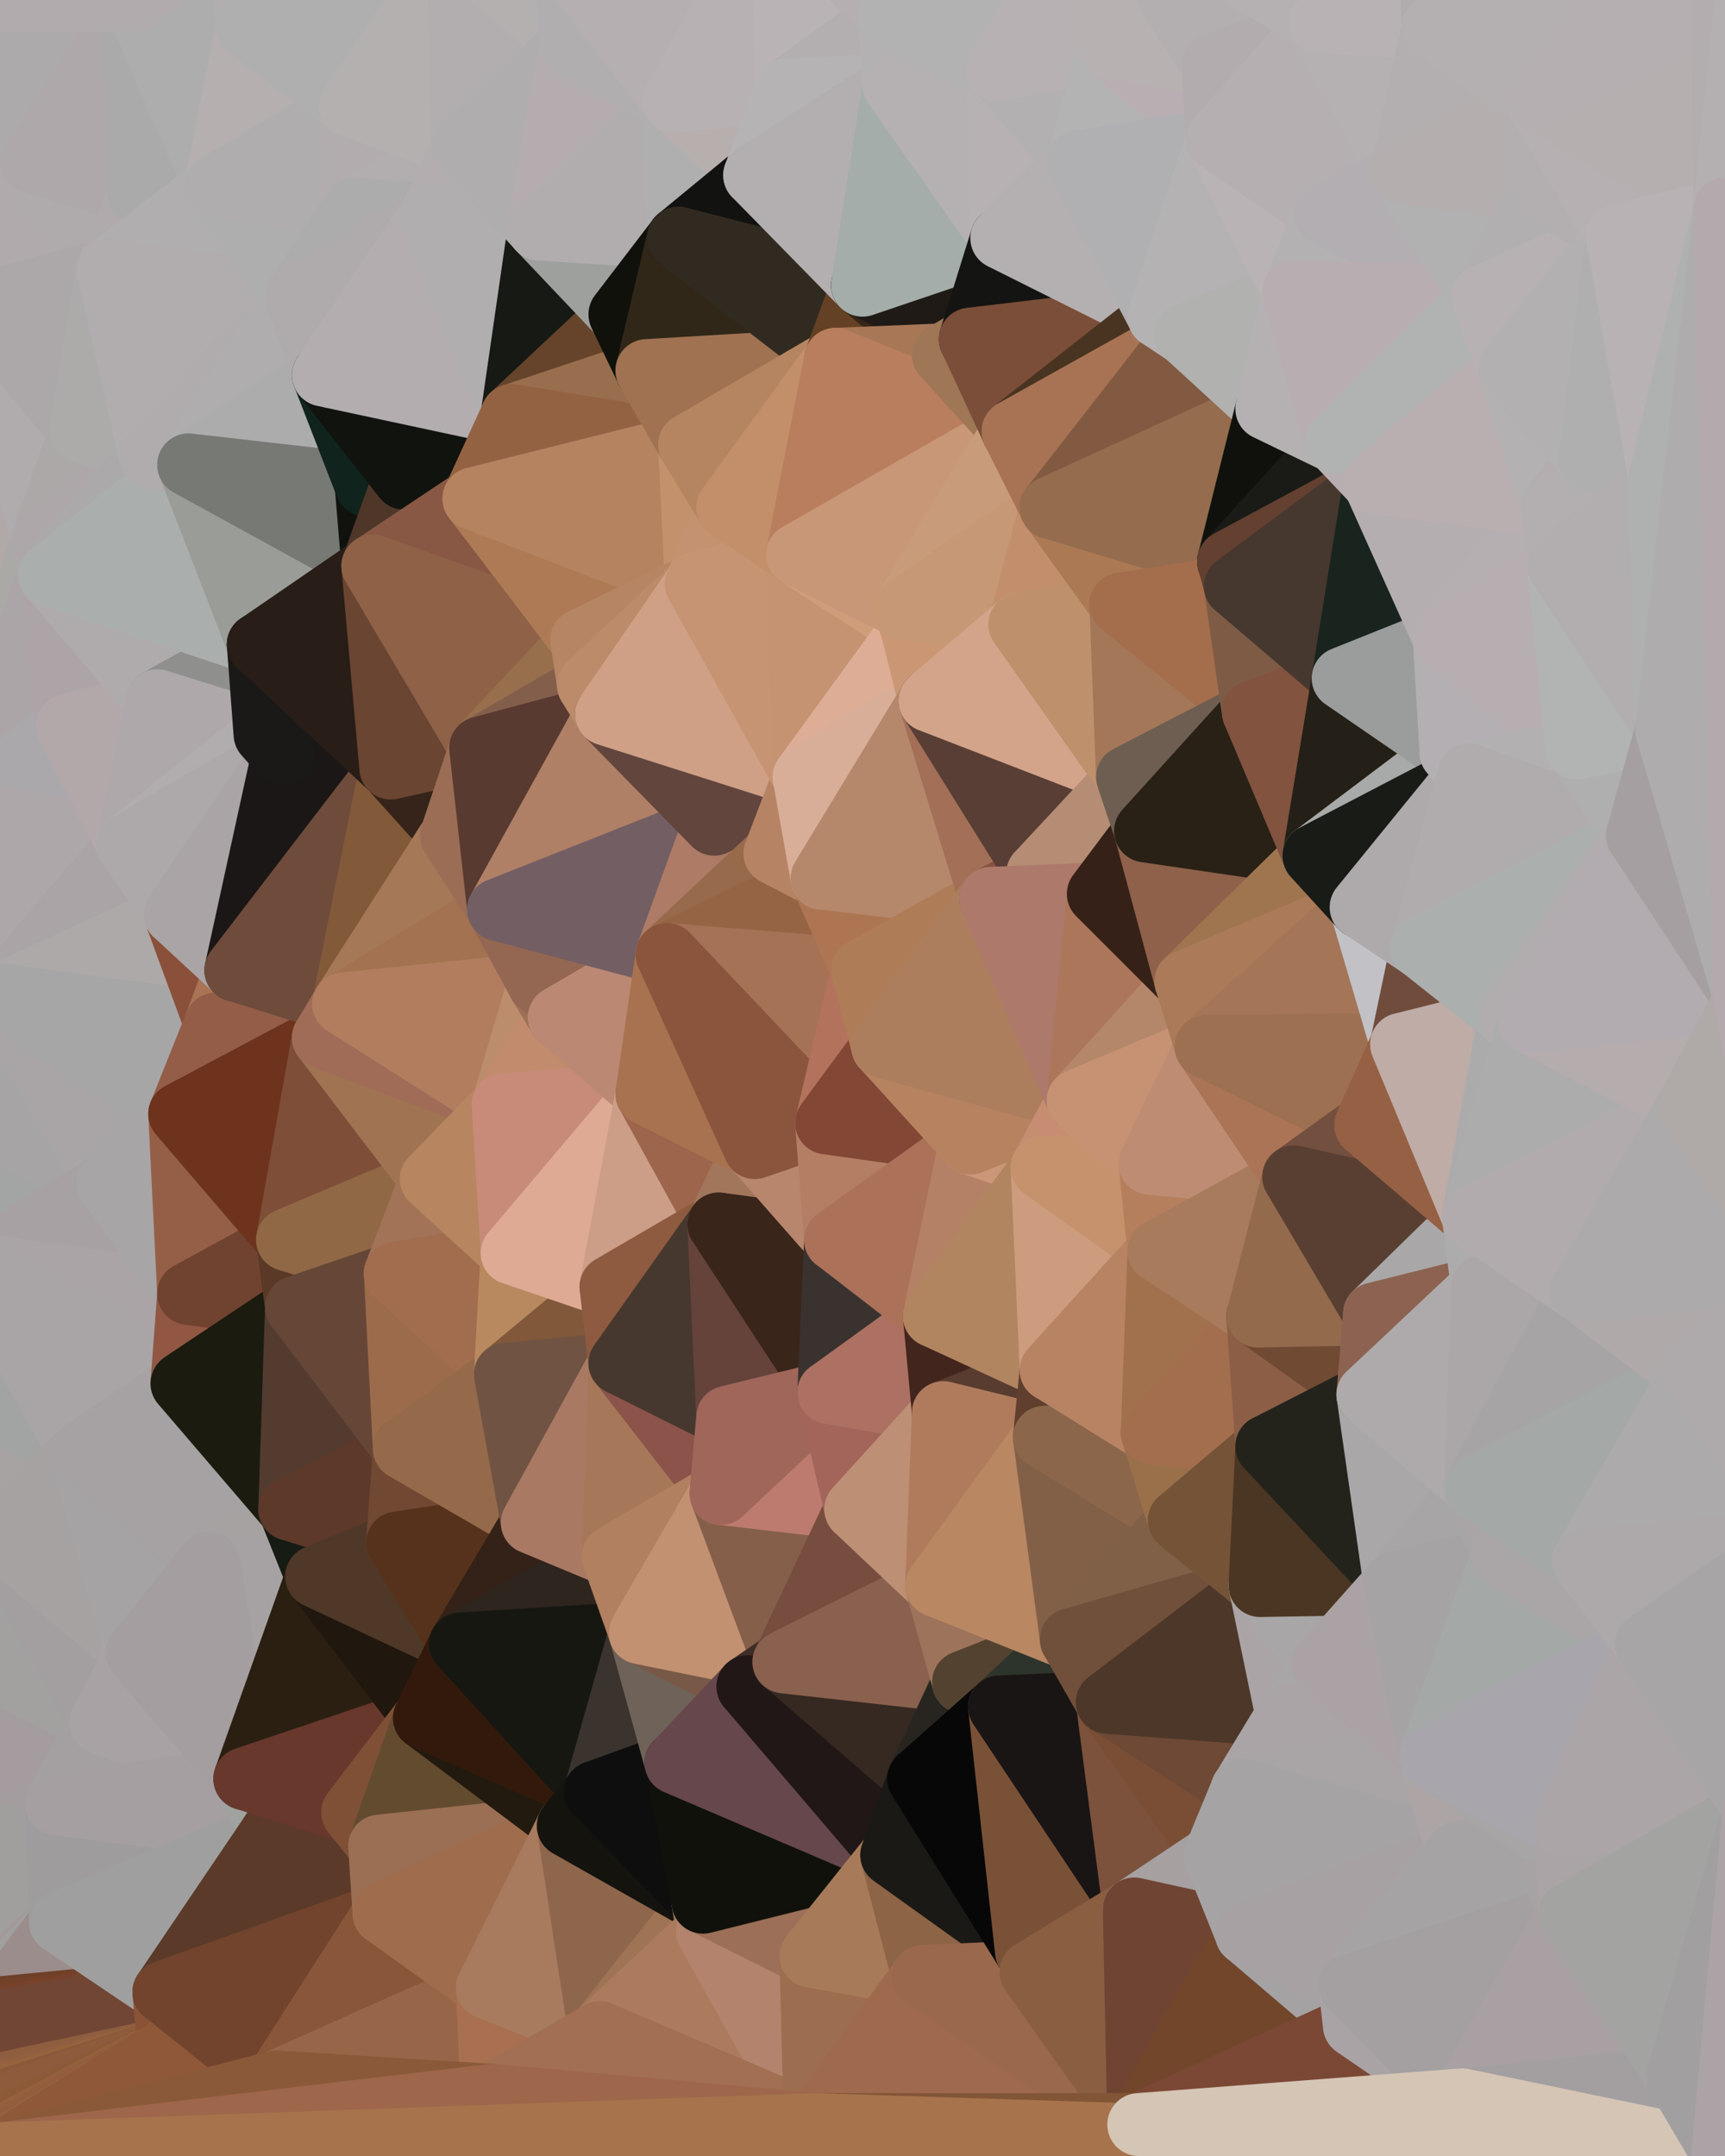 <?xml version="1.0" standalone="yes"?>
<svg width="768" height="960" xmlns="http://www.w3.org/2000/svg" version="1.1" ><polygon points="-59,600 -47,480 -33,16" fill="rgba(168, 167, 165, 1)" stroke="rgba(168, 167, 165, 1)" stroke-width="28" stroke-linejoin="round"/>
		<polygon points="-33,16 -47,480 -11,136" fill="rgba(175, 169, 171, 1)" stroke="rgba(175, 169, 171, 1)" stroke-width="28" stroke-linejoin="round"/>
		<polygon points="-47,480 -17,360 -11,136" fill="rgba(170, 169, 167, 1)" stroke="rgba(170, 169, 167, 1)" stroke-width="28" stroke-linejoin="round"/>
		<polygon points="-47,480 -59,600 -11,563" fill="rgba(168, 164, 165, 1)" stroke="rgba(168, 164, 165, 1)" stroke-width="28" stroke-linejoin="round"/>
		<polygon points="0,952 -22,840 0,954" fill="rgba(139, 82, 55, 1)" stroke="rgba(139, 82, 55, 1)" stroke-width="28" stroke-linejoin="round"/>
		<polygon points="-22,840 0,956 0,954" fill="rgba(142, 82, 54, 1)" stroke="rgba(142, 82, 54, 1)" stroke-width="28" stroke-linejoin="round"/>
		<polygon points="-22,840 0,958 0,956" fill="rgba(144, 84, 56, 1)" stroke="rgba(144, 84, 56, 1)" stroke-width="28" stroke-linejoin="round"/>
		<polygon points="-22,840 0,948 0,946" fill="rgba(133, 78, 57, 1)" stroke="rgba(133, 78, 57, 1)" stroke-width="28" stroke-linejoin="round"/>
		<polygon points="0,944 -22,840 0,946" fill="rgba(126, 76, 51, 1)" stroke="rgba(126, 76, 51, 1)" stroke-width="28" stroke-linejoin="round"/>
		<polygon points="0,950 -22,840 0,952" fill="rgba(134, 83, 54, 1)" stroke="rgba(134, 83, 54, 1)" stroke-width="28" stroke-linejoin="round"/>
		<polygon points="0,948 -22,840 0,950" fill="rgba(132, 85, 57, 1)" stroke="rgba(132, 85, 57, 1)" stroke-width="28" stroke-linejoin="round"/>
		<polygon points="-22,840 0,959 0,958" fill="rgba(144, 87, 57, 1)" stroke="rgba(144, 87, 57, 1)" stroke-width="28" stroke-linejoin="round"/>
		<polygon points="0,942 -22,840 0,944" fill="rgba(122, 75, 49, 1)" stroke="rgba(122, 75, 49, 1)" stroke-width="28" stroke-linejoin="round"/>
		<polygon points="-17,360 -47,480 0,443" fill="rgba(168, 164, 165, 1)" stroke="rgba(168, 164, 165, 1)" stroke-width="28" stroke-linejoin="round"/>
		<polygon points="0,940 -22,840 0,942" fill="rgba(120, 74, 48, 1)" stroke="rgba(120, 74, 48, 1)" stroke-width="28" stroke-linejoin="round"/>
		<polygon points="-22,840 0,864 0,860" fill="rgba(159, 150, 153, 1)" stroke="rgba(159, 150, 153, 1)" stroke-width="28" stroke-linejoin="round"/>
		<polygon points="-22,840 0,868 0,864" fill="rgba(140, 136, 137, 1)" stroke="rgba(140, 136, 137, 1)" stroke-width="28" stroke-linejoin="round"/>
		<polygon points="-22,840 0,872 0,868" fill="rgba(128, 126, 127, 1)" stroke="rgba(128, 126, 127, 1)" stroke-width="28" stroke-linejoin="round"/>
		<polygon points="-22,840 0,876 0,872" fill="rgba(144, 144, 144, 1)" stroke="rgba(144, 144, 144, 1)" stroke-width="28" stroke-linejoin="round"/>
		<polygon points="-22,840 0,880 0,876" fill="rgba(151, 151, 149, 1)" stroke="rgba(151, 151, 149, 1)" stroke-width="28" stroke-linejoin="round"/>
		<polygon points="-22,840 0,884 0,880" fill="rgba(155, 155, 153, 1)" stroke="rgba(155, 155, 153, 1)" stroke-width="28" stroke-linejoin="round"/>
		<polygon points="-22,840 0,886 0,884" fill="rgba(156, 156, 154, 1)" stroke="rgba(156, 156, 154, 1)" stroke-width="28" stroke-linejoin="round"/>
		<polygon points="-22,840 0,888 0,886" fill="rgba(160, 160, 158, 1)" stroke="rgba(160, 160, 158, 1)" stroke-width="28" stroke-linejoin="round"/>
		<polygon points="-22,840 0,890 0,888" fill="rgba(158, 160, 157, 1)" stroke="rgba(158, 160, 157, 1)" stroke-width="28" stroke-linejoin="round"/>
		<polygon points="-22,840 0,892 0,890" fill="rgba(155, 157, 154, 1)" stroke="rgba(155, 157, 154, 1)" stroke-width="28" stroke-linejoin="round"/>
		<polygon points="0,938 -22,840 0,940" fill="rgba(113, 74, 43, 1)" stroke="rgba(113, 74, 43, 1)" stroke-width="28" stroke-linejoin="round"/>
		<polygon points="0,892 -22,840 0,894" fill="rgba(157, 155, 156, 1)" stroke="rgba(157, 155, 156, 1)" stroke-width="28" stroke-linejoin="round"/>
		<polygon points="-22,840 0,896 0,894" fill="rgba(161, 159, 160, 1)" stroke="rgba(161, 159, 160, 1)" stroke-width="28" stroke-linejoin="round"/>
		<polygon points="-22,840 0,898 0,896" fill="rgba(166, 161, 165, 1)" stroke="rgba(166, 161, 165, 1)" stroke-width="28" stroke-linejoin="round"/>
		<polygon points="-22,840 0,900 0,898" fill="rgba(166, 160, 164, 1)" stroke="rgba(166, 160, 164, 1)" stroke-width="28" stroke-linejoin="round"/>
		<polygon points="-22,840 0,902 0,900" fill="rgba(162, 156, 156, 1)" stroke="rgba(162, 156, 156, 1)" stroke-width="28" stroke-linejoin="round"/>
		<polygon points="-22,840 0,904 0,902" fill="rgba(156, 152, 151, 1)" stroke="rgba(156, 152, 151, 1)" stroke-width="28" stroke-linejoin="round"/>
		<polygon points="-22,840 0,906 0,904" fill="rgba(155, 154, 152, 1)" stroke="rgba(155, 154, 152, 1)" stroke-width="28" stroke-linejoin="round"/>
		<polygon points="-22,840 0,908 0,906" fill="rgba(156, 155, 153, 1)" stroke="rgba(156, 155, 153, 1)" stroke-width="28" stroke-linejoin="round"/>
		<polygon points="-22,840 0,910 0,908" fill="rgba(159, 153, 153, 1)" stroke="rgba(159, 153, 153, 1)" stroke-width="28" stroke-linejoin="round"/>
		<polygon points="-22,840 0,912 0,910" fill="rgba(167, 155, 157, 1)" stroke="rgba(167, 155, 157, 1)" stroke-width="28" stroke-linejoin="round"/>
		<polygon points="-22,840 0,914 0,912" fill="rgba(162, 147, 150, 1)" stroke="rgba(162, 147, 150, 1)" stroke-width="28" stroke-linejoin="round"/>
		<polygon points="-22,840 0,916 0,914" fill="rgba(156, 138, 138, 1)" stroke="rgba(156, 138, 138, 1)" stroke-width="28" stroke-linejoin="round"/>
		<polygon points="-22,840 0,918 0,916" fill="rgba(129, 96, 89, 1)" stroke="rgba(129, 96, 89, 1)" stroke-width="28" stroke-linejoin="round"/>
		<polygon points="-22,840 0,920 0,918" fill="rgba(112, 75, 66, 1)" stroke="rgba(112, 75, 66, 1)" stroke-width="28" stroke-linejoin="round"/>
		<polygon points="-22,840 0,922 0,920" fill="rgba(101, 65, 51, 1)" stroke="rgba(101, 65, 51, 1)" stroke-width="28" stroke-linejoin="round"/>
		<polygon points="-22,840 0,924 0,922" fill="rgba(96, 67, 51, 1)" stroke="rgba(96, 67, 51, 1)" stroke-width="28" stroke-linejoin="round"/>
		<polygon points="-22,840 0,926 0,924" fill="rgba(102, 66, 42, 1)" stroke="rgba(102, 66, 42, 1)" stroke-width="28" stroke-linejoin="round"/>
		<polygon points="-22,840 0,928 0,926" fill="rgba(103, 65, 42, 1)" stroke="rgba(103, 65, 42, 1)" stroke-width="28" stroke-linejoin="round"/>
		<polygon points="-22,840 0,930 0,928" fill="rgba(109, 64, 41, 1)" stroke="rgba(109, 64, 41, 1)" stroke-width="28" stroke-linejoin="round"/>
		<polygon points="-22,840 0,932 0,930" fill="rgba(111, 66, 43, 1)" stroke="rgba(111, 66, 43, 1)" stroke-width="28" stroke-linejoin="round"/>
		<polygon points="-22,840 0,934 0,932" fill="rgba(113, 69, 44, 1)" stroke="rgba(113, 69, 44, 1)" stroke-width="28" stroke-linejoin="round"/>
		<polygon points="-22,840 0,936 0,934" fill="rgba(113, 73, 47, 1)" stroke="rgba(113, 73, 47, 1)" stroke-width="28" stroke-linejoin="round"/>
		<polygon points="-22,840 0,938 0,936" fill="rgba(111, 72, 41, 1)" stroke="rgba(111, 72, 41, 1)" stroke-width="28" stroke-linejoin="round"/>
		<polygon points="-59,600 -50,720 -2,683" fill="rgba(164, 160, 161, 1)" stroke="rgba(164, 160, 161, 1)" stroke-width="28" stroke-linejoin="round"/>
		<polygon points="-33,16 -11,136 14,72" fill="rgba(178, 170, 167, 1)" stroke="rgba(178, 170, 167, 1)" stroke-width="28" stroke-linejoin="round"/>
		<polygon points="-11,136 -17,360 19,240" fill="rgba(177, 169, 167, 1)" stroke="rgba(177, 169, 167, 1)" stroke-width="28" stroke-linejoin="round"/>
		<polygon points="19,240 -17,360 22,256" fill="rgba(170, 169, 165, 1)" stroke="rgba(170, 169, 165, 1)" stroke-width="28" stroke-linejoin="round"/>
		<polygon points="0,860 0,864 27,856" fill="rgba(138, 127, 131, 1)" stroke="rgba(138, 127, 131, 1)" stroke-width="28" stroke-linejoin="round"/>
		<polygon points="-50,720 -22,840 25,803" fill="rgba(163, 157, 159, 1)" stroke="rgba(163, 157, 159, 1)" stroke-width="28" stroke-linejoin="round"/>
		<polygon points="22,256 -17,360 30,323" fill="rgba(171, 165, 167, 1)" stroke="rgba(171, 165, 167, 1)" stroke-width="28" stroke-linejoin="round"/>
		<polygon points="0,864 0,868 27,856" fill="rgba(142, 138, 139, 1)" stroke="rgba(142, 138, 139, 1)" stroke-width="28" stroke-linejoin="round"/>
		<polygon points="0,868 0,872 27,856" fill="rgba(154, 150, 149, 1)" stroke="rgba(154, 150, 149, 1)" stroke-width="28" stroke-linejoin="round"/>
		<polygon points="0,0 -33,16 14,72" fill="rgba(176, 170, 172, 1)" stroke="rgba(176, 170, 172, 1)" stroke-width="28" stroke-linejoin="round"/>
		<polygon points="-22,840 -50,720 0,959" fill="rgba(163, 153, 154, 1)" stroke="rgba(163, 153, 154, 1)" stroke-width="28" stroke-linejoin="round"/>
		<polygon points="-59,600 -2,683 36,647" fill="rgba(167, 163, 162, 1)" stroke="rgba(167, 163, 162, 1)" stroke-width="28" stroke-linejoin="round"/>
		<polygon points="-11,136 19,240 36,192" fill="rgba(176, 172, 173, 1)" stroke="rgba(176, 172, 173, 1)" stroke-width="28" stroke-linejoin="round"/>
		<polygon points="25,803 0,860 27,856" fill="rgba(160, 162, 159, 1)" stroke="rgba(160, 162, 159, 1)" stroke-width="28" stroke-linejoin="round"/>
		<polygon points="0,872 0,876 27,856" fill="rgba(155, 155, 153, 1)" stroke="rgba(155, 155, 153, 1)" stroke-width="28" stroke-linejoin="round"/>
		<polygon points="0,876 0,880 27,856" fill="rgba(160, 156, 155, 1)" stroke="rgba(160, 156, 155, 1)" stroke-width="28" stroke-linejoin="round"/>
		<polygon points="-22,840 0,860 25,803" fill="rgba(160, 159, 157, 1)" stroke="rgba(160, 159, 157, 1)" stroke-width="28" stroke-linejoin="round"/>
		<polygon points="-50,720 25,803 45,767" fill="rgba(165, 156, 159, 1)" stroke="rgba(165, 156, 159, 1)" stroke-width="28" stroke-linejoin="round"/>
		<polygon points="-11,563 -59,600 36,647" fill="rgba(162, 164, 163, 1)" stroke="rgba(162, 164, 163, 1)" stroke-width="28" stroke-linejoin="round"/>
		<polygon points="-47,480 -11,563 48,527" fill="rgba(163, 165, 164, 1)" stroke="rgba(163, 165, 164, 1)" stroke-width="28" stroke-linejoin="round"/>
		<polygon points="14,72 -11,136 48,120" fill="rgba(176, 170, 172, 1)" stroke="rgba(176, 170, 172, 1)" stroke-width="28" stroke-linejoin="round"/>
		<polygon points="-2,683 -50,720 45,767" fill="rgba(162, 161, 159, 1)" stroke="rgba(162, 161, 159, 1)" stroke-width="28" stroke-linejoin="round"/>
		<polygon points="0,880 0,884 27,856" fill="rgba(162, 153, 154, 1)" stroke="rgba(162, 153, 154, 1)" stroke-width="28" stroke-linejoin="round"/>
		<polygon points="0,443 -47,480 48,527" fill="rgba(166, 164, 165, 1)" stroke="rgba(166, 164, 165, 1)" stroke-width="28" stroke-linejoin="round"/>
		<polygon points="0,884 0,886 27,856" fill="rgba(162, 158, 157, 1)" stroke="rgba(162, 158, 157, 1)" stroke-width="28" stroke-linejoin="round"/>
		<polygon points="30,323 -17,360 57,376" fill="rgba(170, 168, 171, 1)" stroke="rgba(170, 168, 171, 1)" stroke-width="28" stroke-linejoin="round"/>
		<polygon points="-2,683 45,767 61,736" fill="rgba(163, 159, 160, 1)" stroke="rgba(163, 159, 160, 1)" stroke-width="28" stroke-linejoin="round"/>
		<polygon points="-17,360 0,443 57,376" fill="rgba(173, 167, 169, 1)" stroke="rgba(173, 167, 169, 1)" stroke-width="28" stroke-linejoin="round"/>
		<polygon points="14,72 48,120 62,87" fill="rgba(175, 171, 172, 1)" stroke="rgba(175, 171, 172, 1)" stroke-width="28" stroke-linejoin="round"/>
		<polygon points="-11,136 36,192 48,120" fill="rgba(172, 168, 169, 1)" stroke="rgba(172, 168, 169, 1)" stroke-width="28" stroke-linejoin="round"/>
		<polygon points="0,886 0,888 27,856" fill="rgba(161, 160, 158, 1)" stroke="rgba(161, 160, 158, 1)" stroke-width="28" stroke-linejoin="round"/>
		<polygon points="0,888 0,890 27,856" fill="rgba(160, 160, 158, 1)" stroke="rgba(160, 160, 158, 1)" stroke-width="28" stroke-linejoin="round"/>
		<polygon points="0,890 0,892 27,856" fill="rgba(158, 160, 157, 1)" stroke="rgba(158, 160, 157, 1)" stroke-width="28" stroke-linejoin="round"/>
		<polygon points="0,892 0,894 73,887" fill="rgba(103, 67, 41, 1)" stroke="rgba(103, 67, 41, 1)" stroke-width="28" stroke-linejoin="round"/>
		<polygon points="27,856 0,892 73,887" fill="rgba(155, 141, 140, 1)" stroke="rgba(155, 141, 140, 1)" stroke-width="28" stroke-linejoin="round"/>
		<polygon points="0,894 0,896 73,887" fill="rgba(110, 64, 40, 1)" stroke="rgba(110, 64, 40, 1)" stroke-width="28" stroke-linejoin="round"/>
		<polygon points="0,896 0,898 73,887" fill="rgba(115, 65, 40, 1)" stroke="rgba(115, 65, 40, 1)" stroke-width="28" stroke-linejoin="round"/>
		<polygon points="0,898 0,900 73,887" fill="rgba(120, 66, 42, 1)" stroke="rgba(120, 66, 42, 1)" stroke-width="28" stroke-linejoin="round"/>
		<polygon points="36,192 19,240 67,203" fill="rgba(172, 168, 167, 1)" stroke="rgba(172, 168, 167, 1)" stroke-width="28" stroke-linejoin="round"/>
		<polygon points="0,0 14,72 60,0" fill="rgba(172, 170, 171, 1)" stroke="rgba(172, 170, 171, 1)" stroke-width="28" stroke-linejoin="round"/>
		<polygon points="0,902 0,904 75,912" fill="rgba(125, 74, 47, 1)" stroke="rgba(125, 74, 47, 1)" stroke-width="28" stroke-linejoin="round"/>
		<polygon points="73,887 0,902 75,912" fill="rgba(124, 78, 45, 1)" stroke="rgba(124, 78, 45, 1)" stroke-width="28" stroke-linejoin="round"/>
		<polygon points="0,904 0,906 75,912" fill="rgba(128, 77, 50, 1)" stroke="rgba(128, 77, 50, 1)" stroke-width="28" stroke-linejoin="round"/>
		<polygon points="0,906 0,908 75,912" fill="rgba(130, 78, 54, 1)" stroke="rgba(130, 78, 54, 1)" stroke-width="28" stroke-linejoin="round"/>
		<polygon points="0,908 0,910 75,912" fill="rgba(133, 79, 55, 1)" stroke="rgba(133, 79, 55, 1)" stroke-width="28" stroke-linejoin="round"/>
		<polygon points="0,910 0,912 75,912" fill="rgba(137, 79, 57, 1)" stroke="rgba(137, 79, 57, 1)" stroke-width="28" stroke-linejoin="round"/>
		<polygon points="0,912 0,914 75,912" fill="rgba(135, 84, 53, 1)" stroke="rgba(135, 84, 53, 1)" stroke-width="28" stroke-linejoin="round"/>
		<polygon points="0,914 0,916 75,912" fill="rgba(135, 84, 53, 1)" stroke="rgba(135, 84, 53, 1)" stroke-width="28" stroke-linejoin="round"/>
		<polygon points="0,916 0,918 75,912" fill="rgba(138, 83, 53, 1)" stroke="rgba(138, 83, 53, 1)" stroke-width="28" stroke-linejoin="round"/>
		<polygon points="0,918 0,920 75,912" fill="rgba(140, 83, 54, 1)" stroke="rgba(140, 83, 54, 1)" stroke-width="28" stroke-linejoin="round"/>
		<polygon points="0,920 0,922 75,912" fill="rgba(142, 85, 56, 1)" stroke="rgba(142, 85, 56, 1)" stroke-width="28" stroke-linejoin="round"/>
		<polygon points="0,922 0,924 75,912" fill="rgba(147, 86, 58, 1)" stroke="rgba(147, 86, 58, 1)" stroke-width="28" stroke-linejoin="round"/>
		<polygon points="0,924 0,926 75,912" fill="rgba(141, 82, 52, 1)" stroke="rgba(141, 82, 52, 1)" stroke-width="28" stroke-linejoin="round"/>
		<polygon points="0,926 0,928 75,912" fill="rgba(142, 85, 56, 1)" stroke="rgba(142, 85, 56, 1)" stroke-width="28" stroke-linejoin="round"/>
		<polygon points="0,900 0,902 73,887" fill="rgba(113, 70, 53, 1)" stroke="rgba(113, 70, 53, 1)" stroke-width="28" stroke-linejoin="round"/>
		<polygon points="57,376 0,443 78,407" fill="rgba(170, 164, 166, 1)" stroke="rgba(170, 164, 166, 1)" stroke-width="28" stroke-linejoin="round"/>
		<polygon points="0,928 0,930 75,912" fill="rgba(142, 93, 63, 1)" stroke="rgba(142, 93, 63, 1)" stroke-width="28" stroke-linejoin="round"/>
		<polygon points="0,930 0,932 75,912" fill="rgba(143, 94, 64, 1)" stroke="rgba(143, 94, 64, 1)" stroke-width="28" stroke-linejoin="round"/>
		<polygon points="22,256 30,323 70,312" fill="rgba(173, 164, 167, 1)" stroke="rgba(173, 164, 167, 1)" stroke-width="28" stroke-linejoin="round"/>
		<polygon points="0,932 0,934 75,912" fill="rgba(146, 95, 64, 1)" stroke="rgba(146, 95, 64, 1)" stroke-width="28" stroke-linejoin="round"/>
		<polygon points="0,443 48,527 80,496" fill="rgba(169, 165, 166, 1)" stroke="rgba(169, 165, 166, 1)" stroke-width="28" stroke-linejoin="round"/>
		<polygon points="0,934 0,936 75,912" fill="rgba(151, 99, 62, 1)" stroke="rgba(151, 99, 62, 1)" stroke-width="28" stroke-linejoin="round"/>
		<polygon points="0,936 0,938 75,912" fill="rgba(138, 89, 57, 1)" stroke="rgba(138, 89, 57, 1)" stroke-width="28" stroke-linejoin="round"/>
		<polygon points="48,527 -11,563 84,576" fill="rgba(167, 161, 163, 1)" stroke="rgba(167, 161, 163, 1)" stroke-width="28" stroke-linejoin="round"/>
		<polygon points="-11,563 81,616 84,576" fill="rgba(170, 164, 166, 1)" stroke="rgba(170, 164, 166, 1)" stroke-width="28" stroke-linejoin="round"/>
		<polygon points="-11,563 36,647 81,616" fill="rgba(169, 165, 166, 1)" stroke="rgba(169, 165, 166, 1)" stroke-width="28" stroke-linejoin="round"/>
		<polygon points="0,946 0,948 75,912" fill="rgba(151, 97, 61, 1)" stroke="rgba(151, 97, 61, 1)" stroke-width="28" stroke-linejoin="round"/>
		<polygon points="0,944 0,946 75,912" fill="rgba(147, 94, 60, 1)" stroke="rgba(147, 94, 60, 1)" stroke-width="28" stroke-linejoin="round"/>
		<polygon points="0,942 0,944 75,912" fill="rgba(147, 94, 60, 1)" stroke="rgba(147, 94, 60, 1)" stroke-width="28" stroke-linejoin="round"/>
		<polygon points="0,940 0,942 75,912" fill="rgba(147, 97, 64, 1)" stroke="rgba(147, 97, 64, 1)" stroke-width="28" stroke-linejoin="round"/>
		<polygon points="0,938 0,940 75,912" fill="rgba(142, 91, 60, 1)" stroke="rgba(142, 91, 60, 1)" stroke-width="28" stroke-linejoin="round"/>
		<polygon points="30,323 57,376 70,312" fill="rgba(178, 168, 169, 1)" stroke="rgba(178, 168, 169, 1)" stroke-width="28" stroke-linejoin="round"/>
		<polygon points="36,647 -2,683 61,736" fill="rgba(166, 162, 161, 1)" stroke="rgba(166, 162, 161, 1)" stroke-width="28" stroke-linejoin="round"/>
		<polygon points="36,647 61,736 93,696" fill="rgba(165, 163, 164, 1)" stroke="rgba(165, 163, 164, 1)" stroke-width="28" stroke-linejoin="round"/>
		<polygon points="0,950 0,952 75,912" fill="rgba(143, 93, 58, 1)" stroke="rgba(143, 93, 58, 1)" stroke-width="28" stroke-linejoin="round"/>
		<polygon points="0,948 0,950 75,912" fill="rgba(140, 90, 55, 1)" stroke="rgba(140, 90, 55, 1)" stroke-width="28" stroke-linejoin="round"/>
		<polygon points="60,0 14,72 62,87" fill="rgba(174, 168, 170, 1)" stroke="rgba(174, 168, 170, 1)" stroke-width="28" stroke-linejoin="round"/>
		<polygon points="78,407 0,443 96,456" fill="rgba(173, 169, 168, 1)" stroke="rgba(173, 169, 168, 1)" stroke-width="28" stroke-linejoin="round"/>
		<polygon points="0,443 80,496 96,456" fill="rgba(166, 166, 166, 1)" stroke="rgba(166, 166, 166, 1)" stroke-width="28" stroke-linejoin="round"/>
		<polygon points="0,952 0,954 75,912" fill="rgba(149, 96, 62, 1)" stroke="rgba(149, 96, 62, 1)" stroke-width="28" stroke-linejoin="round"/>
		<polygon points="0,954 0,956 75,912" fill="rgba(147, 94, 62, 1)" stroke="rgba(147, 94, 62, 1)" stroke-width="28" stroke-linejoin="round"/>
		<polygon points="0,956 0,958 75,912" fill="rgba(146, 93, 61, 1)" stroke="rgba(146, 93, 61, 1)" stroke-width="28" stroke-linejoin="round"/>
		<polygon points="0,958 0,959 75,912" fill="rgba(151, 96, 65, 1)" stroke="rgba(151, 96, 65, 1)" stroke-width="28" stroke-linejoin="round"/>
		<polygon points="19,240 22,256 67,203" fill="rgba(173, 167, 169, 1)" stroke="rgba(173, 167, 169, 1)" stroke-width="28" stroke-linejoin="round"/>
		<polygon points="78,407 96,456 105,432" fill="rgba(138, 80, 58, 1)" stroke="rgba(138, 80, 58, 1)" stroke-width="28" stroke-linejoin="round"/>
		<polygon points="48,120 36,192 67,203" fill="rgba(172, 171, 169, 1)" stroke="rgba(172, 171, 169, 1)" stroke-width="28" stroke-linejoin="round"/>
		<polygon points="67,203 22,256 84,207" fill="rgba(171, 169, 170, 1)" stroke="rgba(171, 169, 170, 1)" stroke-width="28" stroke-linejoin="round"/>
		<polygon points="45,767 25,803 109,792" fill="rgba(164, 160, 161, 1)" stroke="rgba(164, 160, 161, 1)" stroke-width="28" stroke-linejoin="round"/>
		<polygon points="62,87 48,120 96,83" fill="rgba(176, 170, 172, 1)" stroke="rgba(176, 170, 172, 1)" stroke-width="28" stroke-linejoin="round"/>
		<polygon points="108,-36 60,0 110,12" fill="rgba(177, 173, 172, 1)" stroke="rgba(177, 173, 172, 1)" stroke-width="28" stroke-linejoin="round"/>
		<polygon points="61,736 45,767 109,792" fill="rgba(168, 162, 164, 1)" stroke="rgba(168, 162, 164, 1)" stroke-width="28" stroke-linejoin="round"/>
		<polygon points="60,0 62,87 96,83" fill="rgba(170, 170, 170, 1)" stroke="rgba(170, 170, 170, 1)" stroke-width="28" stroke-linejoin="round"/>
		<polygon points="81,616 36,647 93,696" fill="rgba(166, 162, 163, 1)" stroke="rgba(166, 162, 163, 1)" stroke-width="28" stroke-linejoin="round"/>
		<polygon points="25,803 27,856 121,816" fill="rgba(158, 156, 157, 1)" stroke="rgba(158, 156, 157, 1)" stroke-width="28" stroke-linejoin="round"/>
		<polygon points="109,792 25,803 121,816" fill="rgba(165, 159, 161, 1)" stroke="rgba(165, 159, 161, 1)" stroke-width="28" stroke-linejoin="round"/>
		<polygon points="22,256 70,312 115,287" fill="rgba(175, 171, 172, 1)" stroke="rgba(175, 171, 172, 1)" stroke-width="28" stroke-linejoin="round"/>
		<polygon points="60,0 96,83 110,12" fill="rgba(173, 173, 173, 1)" stroke="rgba(173, 173, 173, 1)" stroke-width="28" stroke-linejoin="round"/>
		<polygon points="27,856 73,887 121,816" fill="rgba(159, 159, 159, 1)" stroke="rgba(159, 159, 159, 1)" stroke-width="28" stroke-linejoin="round"/>
		<polygon points="115,287 70,312 118,327" fill="rgba(143, 143, 141, 1)" stroke="rgba(143, 143, 141, 1)" stroke-width="28" stroke-linejoin="round"/>
		<polygon points="70,312 57,376 118,327" fill="rgba(174, 168, 170, 1)" stroke="rgba(174, 168, 170, 1)" stroke-width="28" stroke-linejoin="round"/>
		<polygon points="84,207 22,256 115,287" fill="rgba(170, 174, 173, 1)" stroke="rgba(170, 174, 173, 1)" stroke-width="28" stroke-linejoin="round"/>
		<polygon points="0,0 60,0 108,-36" fill="rgba(177, 171, 173, 1)" stroke="rgba(177, 171, 173, 1)" stroke-width="28" stroke-linejoin="round"/>
		<polygon points="80,496 48,527 84,576" fill="rgba(167, 165, 166, 1)" stroke="rgba(167, 165, 166, 1)" stroke-width="28" stroke-linejoin="round"/>
		<polygon points="80,496 84,576 128,552" fill="rgba(149, 95, 71, 1)" stroke="rgba(149, 95, 71, 1)" stroke-width="28" stroke-linejoin="round"/>
		<polygon points="84,576 81,616 132,582" fill="rgba(145, 87, 67, 1)" stroke="rgba(145, 87, 67, 1)" stroke-width="28" stroke-linejoin="round"/>
		<polygon points="128,552 84,576 132,582" fill="rgba(112, 67, 48, 1)" stroke="rgba(112, 67, 48, 1)" stroke-width="28" stroke-linejoin="round"/>
		<polygon points="96,83 48,120 132,132" fill="rgba(176, 174, 175, 1)" stroke="rgba(176, 174, 175, 1)" stroke-width="28" stroke-linejoin="round"/>
		<polygon points="48,120 67,203 132,132" fill="rgba(177, 173, 174, 1)" stroke="rgba(177, 173, 174, 1)" stroke-width="28" stroke-linejoin="round"/>
		<polygon points="67,203 84,207 132,132" fill="rgba(176, 172, 173, 1)" stroke="rgba(176, 172, 173, 1)" stroke-width="28" stroke-linejoin="round"/>
		<polygon points="81,616 93,696 129,672" fill="rgba(166, 162, 163, 1)" stroke="rgba(166, 162, 163, 1)" stroke-width="28" stroke-linejoin="round"/>
		<polygon points="118,327 57,376 126,336" fill="rgba(177, 173, 174, 1)" stroke="rgba(177, 173, 174, 1)" stroke-width="28" stroke-linejoin="round"/>
		<polygon points="73,887 75,912 123,927" fill="rgba(138, 83, 53, 1)" stroke="rgba(138, 83, 53, 1)" stroke-width="28" stroke-linejoin="round"/>
		<polygon points="129,672 93,696 141,702" fill="rgba(166, 162, 161, 1)" stroke="rgba(166, 162, 161, 1)" stroke-width="28" stroke-linejoin="round"/>
		<polygon points="57,376 78,407 126,336" fill="rgba(173, 169, 170, 1)" stroke="rgba(173, 169, 170, 1)" stroke-width="28" stroke-linejoin="round"/>
		<polygon points="132,132 84,207 144,167" fill="rgba(175, 173, 174, 1)" stroke="rgba(175, 173, 174, 1)" stroke-width="28" stroke-linejoin="round"/>
		<polygon points="105,432 96,456 144,462" fill="rgba(170, 115, 84, 1)" stroke="rgba(170, 115, 84, 1)" stroke-width="28" stroke-linejoin="round"/>
		<polygon points="105,432 144,462 153,447" fill="rgba(100, 69, 49, 1)" stroke="rgba(100, 69, 49, 1)" stroke-width="28" stroke-linejoin="round"/>
		<polygon points="96,456 80,496 144,462" fill="rgba(148, 93, 72, 1)" stroke="rgba(148, 93, 72, 1)" stroke-width="28" stroke-linejoin="round"/>
		<polygon points="110,12 96,83 156,47" fill="rgba(181, 175, 175, 1)" stroke="rgba(181, 175, 175, 1)" stroke-width="28" stroke-linejoin="round"/>
		<polygon points="96,83 132,132 158,93" fill="rgba(174, 174, 174, 1)" stroke="rgba(174, 174, 174, 1)" stroke-width="28" stroke-linejoin="round"/>
		<polygon points="109,792 121,816 157,807" fill="rgba(160, 162, 159, 1)" stroke="rgba(160, 162, 159, 1)" stroke-width="28" stroke-linejoin="round"/>
		<polygon points="93,696 109,792 141,702" fill="rgba(166, 162, 163, 1)" stroke="rgba(166, 162, 163, 1)" stroke-width="28" stroke-linejoin="round"/>
		<polygon points="75,912 0,959 123,927" fill="rgba(143, 88, 57, 1)" stroke="rgba(143, 88, 57, 1)" stroke-width="28" stroke-linejoin="round"/>
		<polygon points="93,696 61,736 109,792" fill="rgba(164, 158, 160, 1)" stroke="rgba(164, 158, 160, 1)" stroke-width="28" stroke-linejoin="round"/>
		<polygon points="144,167 84,207 163,216" fill="rgba(172, 172, 172, 1)" stroke="rgba(172, 172, 172, 1)" stroke-width="28" stroke-linejoin="round"/>
		<polygon points="156,47 96,83 158,93" fill="rgba(175, 173, 174, 1)" stroke="rgba(175, 173, 174, 1)" stroke-width="28" stroke-linejoin="round"/>
		<polygon points="84,207 115,287 166,252" fill="rgba(154, 156, 151, 1)" stroke="rgba(154, 156, 151, 1)" stroke-width="28" stroke-linejoin="round"/>
		<polygon points="163,216 84,207 166,252" fill="rgba(119, 121, 116, 1)" stroke="rgba(119, 121, 116, 1)" stroke-width="28" stroke-linejoin="round"/>
		<polygon points="157,807 121,816 169,822" fill="rgba(98, 60, 47, 1)" stroke="rgba(98, 60, 47, 1)" stroke-width="28" stroke-linejoin="round"/>
		<polygon points="81,616 129,672 132,582" fill="rgba(27, 27, 15, 1)" stroke="rgba(27, 27, 15, 1)" stroke-width="28" stroke-linejoin="round"/>
		<polygon points="169,822 121,816 171,852" fill="rgba(108, 66, 44, 1)" stroke="rgba(108, 66, 44, 1)" stroke-width="28" stroke-linejoin="round"/>
		<polygon points="121,816 73,887 171,852" fill="rgba(91, 58, 41, 1)" stroke="rgba(91, 58, 41, 1)" stroke-width="28" stroke-linejoin="round"/>
		<polygon points="80,496 128,552 144,462" fill="rgba(109, 51, 29, 1)" stroke="rgba(109, 51, 29, 1)" stroke-width="28" stroke-linejoin="round"/>
		<polygon points="78,407 105,432 126,336" fill="rgba(170, 164, 166, 1)" stroke="rgba(170, 164, 166, 1)" stroke-width="28" stroke-linejoin="round"/>
		<polygon points="128,552 132,582 176,567" fill="rgba(90, 57, 38, 1)" stroke="rgba(90, 57, 38, 1)" stroke-width="28" stroke-linejoin="round"/>
		<polygon points="73,887 123,927 171,852" fill="rgba(114, 68, 45, 1)" stroke="rgba(114, 68, 45, 1)" stroke-width="28" stroke-linejoin="round"/>
		<polygon points="129,672 141,702 177,687" fill="rgba(22, 27, 20, 1)" stroke="rgba(22, 27, 20, 1)" stroke-width="28" stroke-linejoin="round"/>
		<polygon points="132,582 129,672 180,645" fill="rgba(83, 59, 47, 1)" stroke="rgba(83, 59, 47, 1)" stroke-width="28" stroke-linejoin="round"/>
		<polygon points="129,672 177,687 180,645" fill="rgba(93, 57, 41, 1)" stroke="rgba(93, 57, 41, 1)" stroke-width="28" stroke-linejoin="round"/>
		<polygon points="141,702 109,792 189,765" fill="rgba(43, 31, 17, 1)" stroke="rgba(43, 31, 17, 1)" stroke-width="28" stroke-linejoin="round"/>
		<polygon points="109,792 157,807 189,765" fill="rgba(104, 56, 44, 1)" stroke="rgba(104, 56, 44, 1)" stroke-width="28" stroke-linejoin="round"/>
		<polygon points="144,462 128,552 192,525" fill="rgba(126, 78, 56, 1)" stroke="rgba(126, 78, 56, 1)" stroke-width="28" stroke-linejoin="round"/>
		<polygon points="128,552 176,567 192,525" fill="rgba(144, 104, 69, 1)" stroke="rgba(144, 104, 69, 1)" stroke-width="28" stroke-linejoin="round"/>
		<polygon points="163,216 166,252 180,213" fill="rgba(17, 18, 13, 1)" stroke="rgba(17, 18, 13, 1)" stroke-width="28" stroke-linejoin="round"/>
		<polygon points="144,167 163,216 180,213" fill="rgba(16, 35, 29, 1)" stroke="rgba(16, 35, 29, 1)" stroke-width="28" stroke-linejoin="round"/>
		<polygon points="115,287 126,336 174,342" fill="rgba(32, 30, 31, 1)" stroke="rgba(32, 30, 31, 1)" stroke-width="28" stroke-linejoin="round"/>
		<polygon points="126,336 105,432 174,342" fill="rgba(27, 23, 22, 1)" stroke="rgba(27, 23, 22, 1)" stroke-width="28" stroke-linejoin="round"/>
		<polygon points="115,287 118,327 126,336" fill="rgba(26, 25, 23, 1)" stroke="rgba(26, 25, 23, 1)" stroke-width="28" stroke-linejoin="round"/>
		<polygon points="105,432 153,447 174,342" fill="rgba(111, 75, 59, 1)" stroke="rgba(111, 75, 59, 1)" stroke-width="28" stroke-linejoin="round"/>
		<polygon points="108,-36 110,12 204,-23" fill="rgba(178, 174, 175, 1)" stroke="rgba(178, 174, 175, 1)" stroke-width="28" stroke-linejoin="round"/>
		<polygon points="174,342 153,447 201,372" fill="rgba(130, 89, 57, 1)" stroke="rgba(130, 89, 57, 1)" stroke-width="28" stroke-linejoin="round"/>
		<polygon points="141,702 189,765 205,732" fill="rgba(32, 23, 14, 1)" stroke="rgba(32, 23, 14, 1)" stroke-width="28" stroke-linejoin="round"/>
		<polygon points="156,47 158,93 206,65" fill="rgba(178, 172, 174, 1)" stroke="rgba(178, 172, 174, 1)" stroke-width="28" stroke-linejoin="round"/>
		<polygon points="158,93 192,96 206,65" fill="rgba(178, 174, 175, 1)" stroke="rgba(178, 174, 175, 1)" stroke-width="28" stroke-linejoin="round"/>
		<polygon points="177,687 141,702 205,732" fill="rgba(79, 56, 40, 1)" stroke="rgba(79, 56, 40, 1)" stroke-width="28" stroke-linejoin="round"/>
		<polygon points="110,12 156,47 204,-23" fill="rgba(175, 175, 175, 1)" stroke="rgba(175, 175, 175, 1)" stroke-width="28" stroke-linejoin="round"/>
		<polygon points="176,567 132,582 180,645" fill="rgba(102, 70, 55, 1)" stroke="rgba(102, 70, 55, 1)" stroke-width="28" stroke-linejoin="round"/>
		<polygon points="166,252 115,287 174,342" fill="rgba(40, 29, 23, 1)" stroke="rgba(40, 29, 23, 1)" stroke-width="28" stroke-linejoin="round"/>
		<polygon points="158,93 132,132 192,96" fill="rgba(172, 172, 172, 1)" stroke="rgba(172, 172, 172, 1)" stroke-width="28" stroke-linejoin="round"/>
		<polygon points="180,213 166,252 211,222" fill="rgba(78, 55, 41, 1)" stroke="rgba(78, 55, 41, 1)" stroke-width="28" stroke-linejoin="round"/>
		<polygon points="157,807 169,822 189,765" fill="rgba(127, 80, 54, 1)" stroke="rgba(127, 80, 54, 1)" stroke-width="28" stroke-linejoin="round"/>
		<polygon points="171,852 123,927 217,885" fill="rgba(137, 86, 57, 1)" stroke="rgba(137, 86, 57, 1)" stroke-width="28" stroke-linejoin="round"/>
		<polygon points="174,342 201,372 214,333" fill="rgba(54, 36, 26, 1)" stroke="rgba(54, 36, 26, 1)" stroke-width="28" stroke-linejoin="round"/>
		<polygon points="132,132 144,167 192,96" fill="rgba(175, 171, 172, 1)" stroke="rgba(175, 171, 172, 1)" stroke-width="28" stroke-linejoin="round"/>
		<polygon points="201,372 153,447 222,405" fill="rgba(165, 120, 87, 1)" stroke="rgba(165, 120, 87, 1)" stroke-width="28" stroke-linejoin="round"/>
		<polygon points="217,885 123,927 219,933" fill="rgba(151, 102, 72, 1)" stroke="rgba(151, 102, 72, 1)" stroke-width="28" stroke-linejoin="round"/>
		<polygon points="144,462 192,525 224,492" fill="rgba(160, 115, 82, 1)" stroke="rgba(160, 115, 82, 1)" stroke-width="28" stroke-linejoin="round"/>
		<polygon points="176,567 180,645 225,612" fill="rgba(156, 107, 75, 1)" stroke="rgba(156, 107, 75, 1)" stroke-width="28" stroke-linejoin="round"/>
		<polygon points="153,447 144,462 224,492" fill="rgba(160, 108, 87, 1)" stroke="rgba(160, 108, 87, 1)" stroke-width="28" stroke-linejoin="round"/>
		<polygon points="180,213 211,222 228,185" fill="rgba(115, 81, 54, 1)" stroke="rgba(115, 81, 54, 1)" stroke-width="28" stroke-linejoin="round"/>
		<polygon points="144,167 180,213 228,185" fill="rgba(17, 19, 14, 1)" stroke="rgba(17, 19, 14, 1)" stroke-width="28" stroke-linejoin="round"/>
		<polygon points="192,525 176,567 228,558" fill="rgba(162, 115, 87, 1)" stroke="rgba(162, 115, 87, 1)" stroke-width="28" stroke-linejoin="round"/>
		<polygon points="166,252 174,342 214,333" fill="rgba(106, 69, 50, 1)" stroke="rgba(106, 69, 50, 1)" stroke-width="28" stroke-linejoin="round"/>
		<polygon points="180,645 177,687 237,678" fill="rgba(113, 72, 50, 1)" stroke="rgba(113, 72, 50, 1)" stroke-width="28" stroke-linejoin="round"/>
		<polygon points="176,567 225,612 228,558" fill="rgba(162, 109, 78, 1)" stroke="rgba(162, 109, 78, 1)" stroke-width="28" stroke-linejoin="round"/>
		<polygon points="204,-23 156,47 206,65" fill="rgba(180, 176, 175, 1)" stroke="rgba(180, 176, 175, 1)" stroke-width="28" stroke-linejoin="round"/>
		<polygon points="222,405 153,447 240,438" fill="rgba(163, 114, 81, 1)" stroke="rgba(163, 114, 81, 1)" stroke-width="28" stroke-linejoin="round"/>
		<polygon points="153,447 224,492 240,438" fill="rgba(178, 125, 94, 1)" stroke="rgba(178, 125, 94, 1)" stroke-width="28" stroke-linejoin="round"/>
		<polygon points="206,65 192,96 240,102" fill="rgba(179, 173, 175, 1)" stroke="rgba(179, 173, 175, 1)" stroke-width="28" stroke-linejoin="round"/>
		<polygon points="177,687 205,732 237,678" fill="rgba(86, 50, 28, 1)" stroke="rgba(86, 50, 28, 1)" stroke-width="28" stroke-linejoin="round"/>
		<polygon points="192,96 144,167 228,185" fill="rgba(179, 173, 175, 1)" stroke="rgba(179, 173, 175, 1)" stroke-width="28" stroke-linejoin="round"/>
		<polygon points="240,438 224,492 249,453" fill="rgba(187, 141, 108, 1)" stroke="rgba(187, 141, 108, 1)" stroke-width="28" stroke-linejoin="round"/>
		<polygon points="189,765 169,822 253,813" fill="rgba(99, 75, 47, 1)" stroke="rgba(99, 75, 47, 1)" stroke-width="28" stroke-linejoin="round"/>
		<polygon points="225,612 180,645 237,678" fill="rgba(149, 106, 74, 1)" stroke="rgba(149, 106, 74, 1)" stroke-width="28" stroke-linejoin="round"/>
		<polygon points="204,-23 206,65 254,20" fill="rgba(178, 174, 175, 1)" stroke="rgba(178, 174, 175, 1)" stroke-width="28" stroke-linejoin="round"/>
		<polygon points="252,-17 204,-23 254,20" fill="rgba(180, 176, 175, 1)" stroke="rgba(180, 176, 175, 1)" stroke-width="28" stroke-linejoin="round"/>
		<polygon points="169,822 171,852 253,813" fill="rgba(155, 111, 84, 1)" stroke="rgba(155, 111, 84, 1)" stroke-width="28" stroke-linejoin="round"/>
		<polygon points="192,96 228,185 240,102" fill="rgba(176, 174, 175, 1)" stroke="rgba(176, 174, 175, 1)" stroke-width="28" stroke-linejoin="round"/>
		<polygon points="224,492 192,525 228,558" fill="rgba(183, 133, 96, 1)" stroke="rgba(183, 133, 96, 1)" stroke-width="28" stroke-linejoin="round"/>
		<polygon points="211,222 166,252 259,285" fill="rgba(136, 88, 68, 1)" stroke="rgba(136, 88, 68, 1)" stroke-width="28" stroke-linejoin="round"/>
		<polygon points="166,252 214,333 259,285" fill="rgba(143, 97, 71, 1)" stroke="rgba(143, 97, 71, 1)" stroke-width="28" stroke-linejoin="round"/>
		<polygon points="171,852 217,885 253,813" fill="rgba(159, 108, 77, 1)" stroke="rgba(159, 108, 77, 1)" stroke-width="28" stroke-linejoin="round"/>
		<polygon points="259,285 214,333 262,305" fill="rgba(151, 111, 76, 1)" stroke="rgba(151, 111, 76, 1)" stroke-width="28" stroke-linejoin="round"/>
		<polygon points="217,885 219,933 267,905" fill="rgba(168, 111, 81, 1)" stroke="rgba(168, 111, 81, 1)" stroke-width="28" stroke-linejoin="round"/>
		<polygon points="189,765 253,813 265,798" fill="rgba(34, 26, 15, 1)" stroke="rgba(34, 26, 15, 1)" stroke-width="28" stroke-linejoin="round"/>
		<polygon points="262,305 214,333 270,318" fill="rgba(131, 94, 75, 1)" stroke="rgba(131, 94, 75, 1)" stroke-width="28" stroke-linejoin="round"/>
		<polygon points="228,558 225,612 272,573" fill="rgba(184, 137, 95, 1)" stroke="rgba(184, 137, 95, 1)" stroke-width="28" stroke-linejoin="round"/>
		<polygon points="240,102 228,185 276,140" fill="rgba(23, 25, 20, 1)" stroke="rgba(23, 25, 20, 1)" stroke-width="28" stroke-linejoin="round"/>
		<polygon points="272,573 225,612 276,607" fill="rgba(129, 88, 58, 1)" stroke="rgba(129, 88, 58, 1)" stroke-width="28" stroke-linejoin="round"/>
		<polygon points="237,678 205,732 273,693" fill="rgba(52, 34, 24, 1)" stroke="rgba(52, 34, 24, 1)" stroke-width="28" stroke-linejoin="round"/>
		<polygon points="205,732 189,765 265,798" fill="rgba(51, 25, 12, 1)" stroke="rgba(51, 25, 12, 1)" stroke-width="28" stroke-linejoin="round"/>
		<polygon points="273,693 205,732 285,727" fill="rgba(46, 37, 30, 1)" stroke="rgba(46, 37, 30, 1)" stroke-width="28" stroke-linejoin="round"/>
		<polygon points="249,453 224,492 288,487" fill="rgba(194, 139, 109, 1)" stroke="rgba(194, 139, 109, 1)" stroke-width="28" stroke-linejoin="round"/>
		<polygon points="276,140 228,185 288,165" fill="rgba(102, 68, 43, 1)" stroke="rgba(102, 68, 43, 1)" stroke-width="28" stroke-linejoin="round"/>
		<polygon points="205,732 265,798 285,727" fill="rgba(22, 23, 17, 1)" stroke="rgba(22, 23, 17, 1)" stroke-width="28" stroke-linejoin="round"/>
		<polygon points="225,612 237,678 276,607" fill="rgba(112, 83, 67, 1)" stroke="rgba(112, 83, 67, 1)" stroke-width="28" stroke-linejoin="round"/>
		<polygon points="206,65 240,102 254,20" fill="rgba(175, 173, 174, 1)" stroke="rgba(175, 173, 174, 1)" stroke-width="28" stroke-linejoin="round"/>
		<polygon points="214,333 201,372 222,405" fill="rgba(155, 109, 85, 1)" stroke="rgba(155, 109, 85, 1)" stroke-width="28" stroke-linejoin="round"/>
		<polygon points="240,438 249,453 297,425" fill="rgba(159, 112, 86, 1)" stroke="rgba(159, 112, 86, 1)" stroke-width="28" stroke-linejoin="round"/>
		<polygon points="240,102 276,140 302,106" fill="rgba(158, 160, 157, 1)" stroke="rgba(158, 160, 157, 1)" stroke-width="28" stroke-linejoin="round"/>
		<polygon points="254,20 240,102 300,45" fill="rgba(181, 172, 175, 1)" stroke="rgba(181, 172, 175, 1)" stroke-width="28" stroke-linejoin="round"/>
		<polygon points="222,405 240,438 297,425" fill="rgba(148, 103, 82, 1)" stroke="rgba(148, 103, 82, 1)" stroke-width="28" stroke-linejoin="round"/>
		<polygon points="224,492 228,558 288,487" fill="rgba(200, 139, 121, 1)" stroke="rgba(200, 139, 121, 1)" stroke-width="28" stroke-linejoin="round"/>
		<polygon points="214,333 222,405 270,318" fill="rgba(88, 58, 48, 1)" stroke="rgba(88, 58, 48, 1)" stroke-width="28" stroke-linejoin="round"/>
		<polygon points="253,813 217,885 267,905" fill="rgba(168, 123, 94, 1)" stroke="rgba(168, 123, 94, 1)" stroke-width="28" stroke-linejoin="round"/>
		<polygon points="288,165 228,185 307,198" fill="rgba(153, 110, 78, 1)" stroke="rgba(153, 110, 78, 1)" stroke-width="28" stroke-linejoin="round"/>
		<polygon points="285,727 265,798 301,785" fill="rgba(59, 52, 46, 1)" stroke="rgba(59, 52, 46, 1)" stroke-width="28" stroke-linejoin="round"/>
		<polygon points="228,558 272,573 288,487" fill="rgba(222, 170, 148, 1)" stroke="rgba(222, 170, 148, 1)" stroke-width="28" stroke-linejoin="round"/>
		<polygon points="253,813 267,905 313,847" fill="rgba(142, 102, 76, 1)" stroke="rgba(142, 102, 76, 1)" stroke-width="28" stroke-linejoin="round"/>
		<polygon points="228,185 211,222 307,198" fill="rgba(147, 98, 66, 1)" stroke="rgba(147, 98, 66, 1)" stroke-width="28" stroke-linejoin="round"/>
		<polygon points="300,45 240,102 302,106" fill="rgba(177, 173, 174, 1)" stroke="rgba(177, 173, 174, 1)" stroke-width="28" stroke-linejoin="round"/>
		<polygon points="237,678 273,693 276,607" fill="rgba(169, 121, 99, 1)" stroke="rgba(169, 121, 99, 1)" stroke-width="28" stroke-linejoin="round"/>
		<polygon points="313,847 267,905 315,860" fill="rgba(159, 116, 84, 1)" stroke="rgba(159, 116, 84, 1)" stroke-width="28" stroke-linejoin="round"/>
		<polygon points="249,453 288,487 297,425" fill="rgba(187, 136, 115, 1)" stroke="rgba(187, 136, 115, 1)" stroke-width="28" stroke-linejoin="round"/>
		<polygon points="270,318 222,405 318,367" fill="rgba(175, 128, 102, 1)" stroke="rgba(175, 128, 102, 1)" stroke-width="28" stroke-linejoin="round"/>
		<polygon points="265,798 253,813 313,847" fill="rgba(20, 19, 14, 1)" stroke="rgba(20, 19, 14, 1)" stroke-width="28" stroke-linejoin="round"/>
		<polygon points="211,222 259,285 310,260" fill="rgba(174, 122, 85, 1)" stroke="rgba(174, 122, 85, 1)" stroke-width="28" stroke-linejoin="round"/>
		<polygon points="307,198 211,222 310,260" fill="rgba(181, 131, 96, 1)" stroke="rgba(181, 131, 96, 1)" stroke-width="28" stroke-linejoin="round"/>
		<polygon points="222,405 297,425 318,367" fill="rgba(115, 94, 99, 1)" stroke="rgba(115, 94, 99, 1)" stroke-width="28" stroke-linejoin="round"/>
		<polygon points="276,607 273,693 321,665" fill="rgba(166, 119, 89, 1)" stroke="rgba(166, 119, 89, 1)" stroke-width="28" stroke-linejoin="round"/>
		<polygon points="288,487 272,573 320,545" fill="rgba(204, 158, 135, 1)" stroke="rgba(204, 158, 135, 1)" stroke-width="28" stroke-linejoin="round"/>
		<polygon points="276,607 321,665 324,631" fill="rgba(140, 83, 74, 1)" stroke="rgba(140, 83, 74, 1)" stroke-width="28" stroke-linejoin="round"/>
		<polygon points="307,198 310,260 324,226" fill="rgba(195, 145, 108, 1)" stroke="rgba(195, 145, 108, 1)" stroke-width="28" stroke-linejoin="round"/>
		<polygon points="301,785 265,798 313,847" fill="rgba(14, 14, 14, 1)" stroke="rgba(14, 14, 14, 1)" stroke-width="28" stroke-linejoin="round"/>
		<polygon points="259,285 262,305 310,260" fill="rgba(182, 133, 100, 1)" stroke="rgba(182, 133, 100, 1)" stroke-width="28" stroke-linejoin="round"/>
		<polygon points="262,305 270,318 310,260" fill="rgba(188, 139, 106, 1)" stroke="rgba(188, 139, 106, 1)" stroke-width="28" stroke-linejoin="round"/>
		<polygon points="285,727 301,785 333,751" fill="rgba(111, 98, 89, 1)" stroke="rgba(111, 98, 89, 1)" stroke-width="28" stroke-linejoin="round"/>
		<polygon points="288,487 320,545 336,511" fill="rgba(157, 101, 76, 1)" stroke="rgba(157, 101, 76, 1)" stroke-width="28" stroke-linejoin="round"/>
		<polygon points="300,45 302,106 336,78" fill="rgba(175, 175, 175, 1)" stroke="rgba(175, 175, 175, 1)" stroke-width="28" stroke-linejoin="round"/>
		<polygon points="276,140 288,165 302,106" fill="rgba(16, 17, 11, 1)" stroke="rgba(16, 17, 11, 1)" stroke-width="28" stroke-linejoin="round"/>
		<polygon points="252,-17 254,20 300,45" fill="rgba(176, 174, 175, 1)" stroke="rgba(176, 174, 175, 1)" stroke-width="28" stroke-linejoin="round"/>
		<polygon points="273,693 285,727 321,665" fill="rgba(177, 128, 96, 1)" stroke="rgba(177, 128, 96, 1)" stroke-width="28" stroke-linejoin="round"/>
		<polygon points="300,45 336,78 350,40" fill="rgba(183, 175, 173, 1)" stroke="rgba(183, 175, 173, 1)" stroke-width="28" stroke-linejoin="round"/>
		<polygon points="318,367 297,425 345,380" fill="rgba(174, 123, 102, 1)" stroke="rgba(174, 123, 102, 1)" stroke-width="28" stroke-linejoin="round"/>
		<polygon points="272,573 276,607 320,545" fill="rgba(142, 91, 64, 1)" stroke="rgba(142, 91, 64, 1)" stroke-width="28" stroke-linejoin="round"/>
		<polygon points="324,226 310,260 355,247" fill="rgba(196, 146, 113, 1)" stroke="rgba(196, 146, 113, 1)" stroke-width="28" stroke-linejoin="round"/>
		<polygon points="285,727 333,751 349,740" fill="rgba(120, 89, 71, 1)" stroke="rgba(120, 89, 71, 1)" stroke-width="28" stroke-linejoin="round"/>
		<polygon points="252,-17 300,45 348,-41" fill="rgba(181, 175, 177, 1)" stroke="rgba(181, 175, 177, 1)" stroke-width="28" stroke-linejoin="round"/>
		<polygon points="320,545 276,607 324,631" fill="rgba(70, 56, 47, 1)" stroke="rgba(70, 56, 47, 1)" stroke-width="28" stroke-linejoin="round"/>
		<polygon points="318,367 345,380 358,346" fill="rgba(168, 122, 98, 1)" stroke="rgba(168, 122, 98, 1)" stroke-width="28" stroke-linejoin="round"/>
		<polygon points="321,665 285,727 349,740" fill="rgba(194, 145, 113, 1)" stroke="rgba(194, 145, 113, 1)" stroke-width="28" stroke-linejoin="round"/>
		<polygon points="270,318 318,367 358,346" fill="rgba(98, 69, 61, 1)" stroke="rgba(98, 69, 61, 1)" stroke-width="28" stroke-linejoin="round"/>
		<polygon points="313,847 315,860 361,871" fill="rgba(156, 119, 92, 1)" stroke="rgba(156, 119, 92, 1)" stroke-width="28" stroke-linejoin="round"/>
		<polygon points="348,-41 300,45 350,40" fill="rgba(183, 177, 179, 1)" stroke="rgba(183, 177, 179, 1)" stroke-width="28" stroke-linejoin="round"/>
		<polygon points="302,106 288,165 372,160" fill="rgba(48, 39, 24, 1)" stroke="rgba(48, 39, 24, 1)" stroke-width="28" stroke-linejoin="round"/>
		<polygon points="288,165 307,198 372,160" fill="rgba(160, 114, 81, 1)" stroke="rgba(160, 114, 81, 1)" stroke-width="28" stroke-linejoin="round"/>
		<polygon points="336,511 320,545 372,552" fill="rgba(162, 118, 91, 1)" stroke="rgba(162, 118, 91, 1)" stroke-width="28" stroke-linejoin="round"/>
		<polygon points="345,380 297,425 366,391" fill="rgba(151, 106, 75, 1)" stroke="rgba(151, 106, 75, 1)" stroke-width="28" stroke-linejoin="round"/>
		<polygon points="315,860 267,905 363,946" fill="rgba(172, 123, 93, 1)" stroke="rgba(172, 123, 93, 1)" stroke-width="28" stroke-linejoin="round"/>
		<polygon points="361,871 315,860 363,946" fill="rgba(179, 131, 109, 1)" stroke="rgba(179, 131, 109, 1)" stroke-width="28" stroke-linejoin="round"/>
		<polygon points="267,905 219,933 363,946" fill="rgba(162, 111, 82, 1)" stroke="rgba(162, 111, 82, 1)" stroke-width="28" stroke-linejoin="round"/>
		<polygon points="310,260 270,318 358,346" fill="rgba(207, 160, 134, 1)" stroke="rgba(207, 160, 134, 1)" stroke-width="28" stroke-linejoin="round"/>
		<polygon points="297,425 288,487 336,511" fill="rgba(168, 114, 80, 1)" stroke="rgba(168, 114, 80, 1)" stroke-width="28" stroke-linejoin="round"/>
		<polygon points="320,545 324,631 369,620" fill="rgba(101, 67, 58, 1)" stroke="rgba(101, 67, 58, 1)" stroke-width="28" stroke-linejoin="round"/>
		<polygon points="366,391 297,425 384,432" fill="rgba(149, 100, 68, 1)" stroke="rgba(149, 100, 68, 1)" stroke-width="28" stroke-linejoin="round"/>
		<polygon points="297,425 368,500 384,432" fill="rgba(165, 114, 85, 1)" stroke="rgba(165, 114, 85, 1)" stroke-width="28" stroke-linejoin="round"/>
		<polygon points="336,78 302,106 384,127" fill="rgba(18, 18, 16, 1)" stroke="rgba(18, 18, 16, 1)" stroke-width="28" stroke-linejoin="round"/>
		<polygon points="302,106 372,160 384,127" fill="rgba(49, 42, 32, 1)" stroke="rgba(49, 42, 32, 1)" stroke-width="28" stroke-linejoin="round"/>
		<polygon points="321,665 349,740 381,672" fill="rgba(133, 95, 74, 1)" stroke="rgba(133, 95, 74, 1)" stroke-width="28" stroke-linejoin="round"/>
		<polygon points="369,620 321,665 381,672" fill="rgba(189, 123, 111, 1)" stroke="rgba(189, 123, 111, 1)" stroke-width="28" stroke-linejoin="round"/>
		<polygon points="307,198 324,226 372,160" fill="rgba(181, 133, 97, 1)" stroke="rgba(181, 133, 97, 1)" stroke-width="28" stroke-linejoin="round"/>
		<polygon points="320,545 369,620 372,552" fill="rgba(57, 37, 26, 1)" stroke="rgba(57, 37, 26, 1)" stroke-width="28" stroke-linejoin="round"/>
		<polygon points="368,500 336,511 372,552" fill="rgba(184, 134, 109, 1)" stroke="rgba(184, 134, 109, 1)" stroke-width="28" stroke-linejoin="round"/>
		<polygon points="324,631 321,665 369,620" fill="rgba(160, 102, 90, 1)" stroke="rgba(160, 102, 90, 1)" stroke-width="28" stroke-linejoin="round"/>
		<polygon points="297,425 336,511 368,500" fill="rgba(139, 85, 61, 1)" stroke="rgba(139, 85, 61, 1)" stroke-width="28" stroke-linejoin="round"/>
		<polygon points="358,346 345,380 366,391" fill="rgba(182, 131, 100, 1)" stroke="rgba(182, 131, 100, 1)" stroke-width="28" stroke-linejoin="round"/>
		<polygon points="384,432 368,500 393,466" fill="rgba(179, 114, 92, 1)" stroke="rgba(179, 114, 92, 1)" stroke-width="28" stroke-linejoin="round"/>
		<polygon points="355,247 310,260 358,346" fill="rgba(198, 148, 115, 1)" stroke="rgba(198, 148, 115, 1)" stroke-width="28" stroke-linejoin="round"/>
		<polygon points="348,-41 350,40 396,7" fill="rgba(185, 179, 181, 1)" stroke="rgba(185, 179, 181, 1)" stroke-width="28" stroke-linejoin="round"/>
		<polygon points="313,847 361,871 397,826" fill="rgba(156, 111, 88, 1)" stroke="rgba(156, 111, 88, 1)" stroke-width="28" stroke-linejoin="round"/>
		<polygon points="396,7 350,40 398,38" fill="rgba(179, 175, 176, 1)" stroke="rgba(179, 175, 176, 1)" stroke-width="28" stroke-linejoin="round"/>
		<polygon points="301,785 313,847 397,826" fill="rgba(16, 17, 11, 1)" stroke="rgba(16, 17, 11, 1)" stroke-width="28" stroke-linejoin="round"/>
		<polygon points="333,751 301,785 397,826" fill="rgba(102, 71, 76, 1)" stroke="rgba(102, 71, 76, 1)" stroke-width="28" stroke-linejoin="round"/>
		<polygon points="355,247 358,346 406,280" fill="rgba(197, 147, 114, 1)" stroke="rgba(197, 147, 114, 1)" stroke-width="28" stroke-linejoin="round"/>
		<polygon points="403,271 355,247 406,280" fill="rgba(207, 157, 122, 1)" stroke="rgba(207, 157, 122, 1)" stroke-width="28" stroke-linejoin="round"/>
		<polygon points="324,226 355,247 372,160" fill="rgba(195, 143, 106, 1)" stroke="rgba(195, 143, 106, 1)" stroke-width="28" stroke-linejoin="round"/>
		<polygon points="349,740 333,751 409,792" fill="rgba(62, 45, 38, 1)" stroke="rgba(62, 45, 38, 1)" stroke-width="28" stroke-linejoin="round"/>
		<polygon points="333,751 397,826 409,792" fill="rgba(33, 23, 22, 1)" stroke="rgba(33, 23, 22, 1)" stroke-width="28" stroke-linejoin="round"/>
		<polygon points="406,280 358,346 414,312" fill="rgba(221, 173, 150, 1)" stroke="rgba(221, 173, 150, 1)" stroke-width="28" stroke-linejoin="round"/>
		<polygon points="350,40 336,78 398,38" fill="rgba(181, 179, 180, 1)" stroke="rgba(181, 179, 180, 1)" stroke-width="28" stroke-linejoin="round"/>
		<polygon points="372,552 369,620 416,586" fill="rgba(58, 50, 47, 1)" stroke="rgba(58, 50, 47, 1)" stroke-width="28" stroke-linejoin="round"/>
		<polygon points="381,672 349,740 417,706" fill="rgba(119, 77, 63, 1)" stroke="rgba(119, 77, 63, 1)" stroke-width="28" stroke-linejoin="round"/>
		<polygon points="369,620 381,672 420,629" fill="rgba(163, 101, 90, 1)" stroke="rgba(163, 101, 90, 1)" stroke-width="28" stroke-linejoin="round"/>
		<polygon points="416,586 369,620 420,629" fill="rgba(172, 113, 99, 1)" stroke="rgba(172, 113, 99, 1)" stroke-width="28" stroke-linejoin="round"/>
		<polygon points="384,127 372,160 420,158" fill="rgba(100, 65, 37, 1)" stroke="rgba(100, 65, 37, 1)" stroke-width="28" stroke-linejoin="round"/>
		<polygon points="361,871 363,946 411,880" fill="rgba(156, 109, 79, 1)" stroke="rgba(156, 109, 79, 1)" stroke-width="28" stroke-linejoin="round"/>
		<polygon points="397,826 361,871 411,880" fill="rgba(167, 122, 89, 1)" stroke="rgba(167, 122, 89, 1)" stroke-width="28" stroke-linejoin="round"/>
		<polygon points="336,78 384,127 398,38" fill="rgba(179, 175, 176, 1)" stroke="rgba(179, 175, 176, 1)" stroke-width="28" stroke-linejoin="round"/>
		<polygon points="349,740 409,792 429,749" fill="rgba(54, 41, 33, 1)" stroke="rgba(54, 41, 33, 1)" stroke-width="28" stroke-linejoin="round"/>
		<polygon points="417,706 349,740 429,749" fill="rgba(138, 97, 79, 1)" stroke="rgba(138, 97, 79, 1)" stroke-width="28" stroke-linejoin="round"/>
		<polygon points="384,127 420,158 432,151" fill="rgba(54, 36, 24, 1)" stroke="rgba(54, 36, 24, 1)" stroke-width="28" stroke-linejoin="round"/>
		<polygon points="368,500 372,552 432,509" fill="rgba(180, 126, 100, 1)" stroke="rgba(180, 126, 100, 1)" stroke-width="28" stroke-linejoin="round"/>
		<polygon points="393,466 368,500 432,509" fill="rgba(130, 71, 53, 1)" stroke="rgba(130, 71, 53, 1)" stroke-width="28" stroke-linejoin="round"/>
		<polygon points="366,391 384,432 441,400" fill="rgba(173, 117, 82, 1)" stroke="rgba(173, 117, 82, 1)" stroke-width="28" stroke-linejoin="round"/>
		<polygon points="396,7 398,38 444,31" fill="rgba(179, 177, 178, 1)" stroke="rgba(179, 177, 178, 1)" stroke-width="28" stroke-linejoin="round"/>
		<polygon points="384,127 432,151 446,106" fill="rgba(31, 26, 22, 1)" stroke="rgba(31, 26, 22, 1)" stroke-width="28" stroke-linejoin="round"/>
		<polygon points="429,749 409,792 445,760" fill="rgba(40, 37, 32, 1)" stroke="rgba(40, 37, 32, 1)" stroke-width="28" stroke-linejoin="round"/>
		<polygon points="420,158 372,160 451,192" fill="rgba(168, 119, 86, 1)" stroke="rgba(168, 119, 86, 1)" stroke-width="28" stroke-linejoin="round"/>
		<polygon points="398,38 384,127 446,106" fill="rgba(164, 173, 170, 1)" stroke="rgba(164, 173, 170, 1)" stroke-width="28" stroke-linejoin="round"/>
		<polygon points="372,552 416,586 432,509" fill="rgba(171, 113, 89, 1)" stroke="rgba(171, 113, 89, 1)" stroke-width="28" stroke-linejoin="round"/>
		<polygon points="204,-23 252,-17 348,-41" fill="rgba(175, 175, 175, 1)" stroke="rgba(175, 175, 175, 1)" stroke-width="28" stroke-linejoin="round"/>
		<polygon points="403,271 406,280 454,278" fill="rgba(202, 153, 121, 1)" stroke="rgba(202, 153, 121, 1)" stroke-width="28" stroke-linejoin="round"/>
		<polygon points="372,160 355,247 451,192" fill="rgba(185, 126, 94, 1)" stroke="rgba(185, 126, 94, 1)" stroke-width="28" stroke-linejoin="round"/>
		<polygon points="355,247 403,271 451,192" fill="rgba(200, 151, 119, 1)" stroke="rgba(200, 151, 119, 1)" stroke-width="28" stroke-linejoin="round"/>
		<polygon points="358,346 366,391 414,312" fill="rgba(216, 174, 152, 1)" stroke="rgba(216, 174, 152, 1)" stroke-width="28" stroke-linejoin="round"/>
		<polygon points="406,280 414,312 454,278" fill="rgba(203, 150, 116, 1)" stroke="rgba(203, 150, 116, 1)" stroke-width="28" stroke-linejoin="round"/>
		<polygon points="414,312 366,391 441,400" fill="rgba(181, 136, 107, 1)" stroke="rgba(181, 136, 107, 1)" stroke-width="28" stroke-linejoin="round"/>
		<polygon points="381,672 417,706 420,629" fill="rgba(189, 143, 117, 1)" stroke="rgba(189, 143, 117, 1)" stroke-width="28" stroke-linejoin="round"/>
		<polygon points="457,869 411,880 459,878" fill="rgba(156, 112, 87, 1)" stroke="rgba(156, 112, 87, 1)" stroke-width="28" stroke-linejoin="round"/>
		<polygon points="432,151 420,158 451,192" fill="rgba(159, 118, 86, 1)" stroke="rgba(159, 118, 86, 1)" stroke-width="28" stroke-linejoin="round"/>
		<polygon points="397,826 411,880 457,869" fill="rgba(141, 100, 70, 1)" stroke="rgba(141, 100, 70, 1)" stroke-width="28" stroke-linejoin="round"/>
		<polygon points="384,432 393,466 441,400" fill="rgba(174, 124, 87, 1)" stroke="rgba(174, 124, 87, 1)" stroke-width="28" stroke-linejoin="round"/>
		<polygon points="416,586 420,629 468,610" fill="rgba(66, 37, 29, 1)" stroke="rgba(66, 37, 29, 1)" stroke-width="28" stroke-linejoin="round"/>
		<polygon points="420,629 465,640 468,610" fill="rgba(88, 60, 48, 1)" stroke="rgba(88, 60, 48, 1)" stroke-width="28" stroke-linejoin="round"/>
		<polygon points="451,192 403,271 468,226" fill="rgba(200, 155, 122, 1)" stroke="rgba(200, 155, 122, 1)" stroke-width="28" stroke-linejoin="round"/>
		<polygon points="403,271 454,278 468,226" fill="rgba(198, 152, 118, 1)" stroke="rgba(198, 152, 118, 1)" stroke-width="28" stroke-linejoin="round"/>
		<polygon points="420,629 417,706 465,640" fill="rgba(176, 123, 92, 1)" stroke="rgba(176, 123, 92, 1)" stroke-width="28" stroke-linejoin="round"/>
		<polygon points="432,509 416,586 464,520" fill="rgba(180, 129, 102, 1)" stroke="rgba(180, 129, 102, 1)" stroke-width="28" stroke-linejoin="round"/>
		<polygon points="414,312 441,400 462,389" fill="rgba(163, 111, 87, 1)" stroke="rgba(163, 111, 87, 1)" stroke-width="28" stroke-linejoin="round"/>
		<polygon points="444,31 398,38 446,106" fill="rgba(181, 177, 178, 1)" stroke="rgba(181, 177, 178, 1)" stroke-width="28" stroke-linejoin="round"/>
		<polygon points="417,706 429,749 477,730" fill="rgba(157, 115, 91, 1)" stroke="rgba(157, 115, 91, 1)" stroke-width="28" stroke-linejoin="round"/>
		<polygon points="429,749 445,760 477,730" fill="rgba(83, 66, 48, 1)" stroke="rgba(83, 66, 48, 1)" stroke-width="28" stroke-linejoin="round"/>
		<polygon points="432,509 464,520 480,490" fill="rgba(204, 151, 120, 1)" stroke="rgba(204, 151, 120, 1)" stroke-width="28" stroke-linejoin="round"/>
		<polygon points="444,31 446,106 480,72" fill="rgba(183, 177, 179, 1)" stroke="rgba(183, 177, 179, 1)" stroke-width="28" stroke-linejoin="round"/>
		<polygon points="393,466 432,509 480,490" fill="rgba(183, 130, 96, 1)" stroke="rgba(183, 130, 96, 1)" stroke-width="28" stroke-linejoin="round"/>
		<polygon points="409,792 397,826 457,869" fill="rgba(26, 25, 21, 1)" stroke="rgba(26, 25, 21, 1)" stroke-width="28" stroke-linejoin="round"/>
		<polygon points="477,730 445,760 493,758" fill="rgba(45, 52, 44, 1)" stroke="rgba(45, 52, 44, 1)" stroke-width="28" stroke-linejoin="round"/>
		<polygon points="348,-41 396,7 492,-47" fill="rgba(181, 175, 177, 1)" stroke="rgba(181, 175, 177, 1)" stroke-width="28" stroke-linejoin="round"/>
		<polygon points="396,7 444,31 492,-47" fill="rgba(178, 178, 178, 1)" stroke="rgba(178, 178, 178, 1)" stroke-width="28" stroke-linejoin="round"/>
		<polygon points="441,400 393,466 480,490" fill="rgba(172, 126, 93, 1)" stroke="rgba(172, 126, 93, 1)" stroke-width="28" stroke-linejoin="round"/>
		<polygon points="462,389 441,400 489,398" fill="rgba(134, 83, 62, 1)" stroke="rgba(134, 83, 62, 1)" stroke-width="28" stroke-linejoin="round"/>
		<polygon points="414,312 462,389 502,346" fill="rgba(89, 62, 53, 1)" stroke="rgba(89, 62, 53, 1)" stroke-width="28" stroke-linejoin="round"/>
		<polygon points="468,226 454,278 499,269" fill="rgba(195, 142, 108, 1)" stroke="rgba(195, 142, 108, 1)" stroke-width="28" stroke-linejoin="round"/>
		<polygon points="444,31 480,72 494,21" fill="rgba(178, 176, 177, 1)" stroke="rgba(178, 176, 177, 1)" stroke-width="28" stroke-linejoin="round"/>
		<polygon points="464,520 416,586 468,610" fill="rgba(177, 133, 96, 1)" stroke="rgba(177, 133, 96, 1)" stroke-width="28" stroke-linejoin="round"/>
		<polygon points="123,927 0,959 219,933" fill="rgba(138, 89, 57, 1)" stroke="rgba(138, 89, 57, 1)" stroke-width="28" stroke-linejoin="round"/>
		<polygon points="454,278 414,312 502,346" fill="rgba(211, 164, 138, 1)" stroke="rgba(211, 164, 138, 1)" stroke-width="28" stroke-linejoin="round"/>
		<polygon points="465,640 417,706 477,730" fill="rgba(185, 135, 98, 1)" stroke="rgba(185, 135, 98, 1)" stroke-width="28" stroke-linejoin="round"/>
		<polygon points="411,880 363,946 507,946" fill="rgba(159, 105, 77, 1)" stroke="rgba(159, 105, 77, 1)" stroke-width="28" stroke-linejoin="round"/>
		<polygon points="459,878 411,880 507,946" fill="rgba(154, 104, 77, 1)" stroke="rgba(154, 104, 77, 1)" stroke-width="28" stroke-linejoin="round"/>
		<polygon points="492,-47 444,31 494,21" fill="rgba(183, 177, 179, 1)" stroke="rgba(183, 177, 179, 1)" stroke-width="28" stroke-linejoin="round"/>
		<polygon points="462,389 489,398 510,370" fill="rgba(167, 110, 91, 1)" stroke="rgba(167, 110, 91, 1)" stroke-width="28" stroke-linejoin="round"/>
		<polygon points="502,346 462,389 510,370" fill="rgba(181, 141, 116, 1)" stroke="rgba(181, 141, 116, 1)" stroke-width="28" stroke-linejoin="round"/>
		<polygon points="457,869 459,878 505,850" fill="rgba(156, 111, 80, 1)" stroke="rgba(156, 111, 80, 1)" stroke-width="28" stroke-linejoin="round"/>
		<polygon points="480,490 464,520 512,518" fill="rgba(198, 141, 114, 1)" stroke="rgba(198, 141, 114, 1)" stroke-width="28" stroke-linejoin="round"/>
		<polygon points="468,610 465,640 513,638" fill="rgba(96, 63, 46, 1)" stroke="rgba(96, 63, 46, 1)" stroke-width="28" stroke-linejoin="round"/>
		<polygon points="445,760 409,792 457,869" fill="rgba(7, 7, 7, 1)" stroke="rgba(7, 7, 7, 1)" stroke-width="28" stroke-linejoin="round"/>
		<polygon points="446,106 432,151 516,141" fill="rgba(20, 20, 18, 1)" stroke="rgba(20, 20, 18, 1)" stroke-width="28" stroke-linejoin="round"/>
		<polygon points="432,151 451,192 516,141" fill="rgba(123, 78, 57, 1)" stroke="rgba(123, 78, 57, 1)" stroke-width="28" stroke-linejoin="round"/>
		<polygon points="464,520 468,610 516,557" fill="rgba(205, 156, 126, 1)" stroke="rgba(205, 156, 126, 1)" stroke-width="28" stroke-linejoin="round"/>
		<polygon points="512,518 464,520 516,557" fill="rgba(198, 146, 109, 1)" stroke="rgba(198, 146, 109, 1)" stroke-width="28" stroke-linejoin="round"/>
		<polygon points="445,760 457,869 505,850" fill="rgba(121, 81, 55, 1)" stroke="rgba(121, 81, 55, 1)" stroke-width="28" stroke-linejoin="round"/>
		<polygon points="441,400 480,490 489,398" fill="rgba(173, 121, 107, 1)" stroke="rgba(173, 121, 107, 1)" stroke-width="28" stroke-linejoin="round"/>
		<polygon points="465,640 477,730 525,677" fill="rgba(130, 96, 71, 1)" stroke="rgba(130, 96, 71, 1)" stroke-width="28" stroke-linejoin="round"/>
		<polygon points="513,638 465,640 525,677" fill="rgba(139, 102, 75, 1)" stroke="rgba(139, 102, 75, 1)" stroke-width="28" stroke-linejoin="round"/>
		<polygon points="480,72 446,106 516,141" fill="rgba(180, 176, 177, 1)" stroke="rgba(180, 176, 177, 1)" stroke-width="28" stroke-linejoin="round"/>
		<polygon points="493,758 445,760 505,850" fill="rgba(25, 21, 20, 1)" stroke="rgba(25, 21, 20, 1)" stroke-width="28" stroke-linejoin="round"/>
		<polygon points="499,269 454,278 502,346" fill="rgba(190, 144, 108, 1)" stroke="rgba(190, 144, 108, 1)" stroke-width="28" stroke-linejoin="round"/>
		<polygon points="489,398 480,490 528,437" fill="rgba(172, 118, 90, 1)" stroke="rgba(172, 118, 90, 1)" stroke-width="28" stroke-linejoin="round"/>
		<polygon points="528,437 480,490 537,466" fill="rgba(180, 135, 106, 1)" stroke="rgba(180, 135, 106, 1)" stroke-width="28" stroke-linejoin="round"/>
		<polygon points="494,21 480,72 542,62" fill="rgba(179, 179, 179, 1)" stroke="rgba(179, 179, 179, 1)" stroke-width="28" stroke-linejoin="round"/>
		<polygon points="540,29 494,21 542,62" fill="rgba(185, 174, 178, 1)" stroke="rgba(185, 174, 178, 1)" stroke-width="28" stroke-linejoin="round"/>
		<polygon points="493,758 505,850 541,826" fill="rgba(124, 82, 60, 1)" stroke="rgba(124, 82, 60, 1)" stroke-width="28" stroke-linejoin="round"/>
		<polygon points="480,490 512,518 537,466" fill="rgba(199, 146, 115, 1)" stroke="rgba(199, 146, 115, 1)" stroke-width="28" stroke-linejoin="round"/>
		<polygon points="516,141 451,192 528,149" fill="rgba(73, 52, 33, 1)" stroke="rgba(73, 52, 33, 1)" stroke-width="28" stroke-linejoin="round"/>
		<polygon points="451,192 468,226 528,149" fill="rgba(168, 115, 84, 1)" stroke="rgba(168, 115, 84, 1)" stroke-width="28" stroke-linejoin="round"/>
		<polygon points="468,610 513,638 516,557" fill="rgba(184, 131, 99, 1)" stroke="rgba(184, 131, 99, 1)" stroke-width="28" stroke-linejoin="round"/>
		<polygon points="547,250 499,269 550,261" fill="rgba(156, 110, 74, 1)" stroke="rgba(156, 110, 74, 1)" stroke-width="28" stroke-linejoin="round"/>
		<polygon points="505,850 459,878 507,946" fill="rgba(138, 94, 65, 1)" stroke="rgba(138, 94, 65, 1)" stroke-width="28" stroke-linejoin="round"/>
		<polygon points="493,758 541,826 553,797" fill="rgba(122, 78, 53, 1)" stroke="rgba(122, 78, 53, 1)" stroke-width="28" stroke-linejoin="round"/>
		<polygon points="468,226 499,269 547,250" fill="rgba(171, 121, 84, 1)" stroke="rgba(171, 121, 84, 1)" stroke-width="28" stroke-linejoin="round"/>
		<polygon points="541,826 505,850 555,861" fill="rgba(166, 160, 160, 1)" stroke="rgba(166, 160, 160, 1)" stroke-width="28" stroke-linejoin="round"/>
		<polygon points="499,269 502,346 558,317" fill="rgba(164, 119, 88, 1)" stroke="rgba(164, 119, 88, 1)" stroke-width="28" stroke-linejoin="round"/>
		<polygon points="480,72 516,141 542,62" fill="rgba(176, 176, 178, 1)" stroke="rgba(176, 176, 178, 1)" stroke-width="28" stroke-linejoin="round"/>
		<polygon points="510,370 489,398 528,437" fill="rgba(53, 33, 24, 1)" stroke="rgba(53, 33, 24, 1)" stroke-width="28" stroke-linejoin="round"/>
		<polygon points="525,677 477,730 561,706" fill="rgba(128, 96, 71, 1)" stroke="rgba(128, 96, 71, 1)" stroke-width="28" stroke-linejoin="round"/>
		<polygon points="516,557 513,638 560,586" fill="rgba(161, 113, 77, 1)" stroke="rgba(161, 113, 77, 1)" stroke-width="28" stroke-linejoin="round"/>
		<polygon points="513,638 525,677 564,644" fill="rgba(154, 112, 74, 1)" stroke="rgba(154, 112, 74, 1)" stroke-width="28" stroke-linejoin="round"/>
		<polygon points="528,149 468,226 564,182" fill="rgba(130, 90, 65, 1)" stroke="rgba(130, 90, 65, 1)" stroke-width="28" stroke-linejoin="round"/>
		<polygon points="468,226 547,250 564,182" fill="rgba(149, 108, 78, 1)" stroke="rgba(149, 108, 78, 1)" stroke-width="28" stroke-linejoin="round"/>
		<polygon points="477,730 493,758 561,706" fill="rgba(112, 80, 59, 1)" stroke="rgba(112, 80, 59, 1)" stroke-width="28" stroke-linejoin="round"/>
		<polygon points="550,261 499,269 558,317" fill="rgba(164, 110, 76, 1)" stroke="rgba(164, 110, 76, 1)" stroke-width="28" stroke-linejoin="round"/>
		<polygon points="505,850 507,946 555,861" fill="rgba(111, 68, 51, 1)" stroke="rgba(111, 68, 51, 1)" stroke-width="28" stroke-linejoin="round"/>
		<polygon points="492,-47 494,21 540,29" fill="rgba(183, 177, 177, 1)" stroke="rgba(183, 177, 177, 1)" stroke-width="28" stroke-linejoin="round"/>
		<polygon points="493,758 553,797 573,764" fill="rgba(110, 73, 54, 1)" stroke="rgba(110, 73, 54, 1)" stroke-width="28" stroke-linejoin="round"/>
		<polygon points="502,346 510,370 558,317" fill="rgba(110, 94, 81, 1)" stroke="rgba(110, 94, 81, 1)" stroke-width="28" stroke-linejoin="round"/>
		<polygon points="516,141 528,149 576,130" fill="rgba(182, 176, 178, 1)" stroke="rgba(182, 176, 178, 1)" stroke-width="28" stroke-linejoin="round"/>
		<polygon points="542,62 516,141 576,130" fill="rgba(180, 178, 179, 1)" stroke="rgba(180, 178, 179, 1)" stroke-width="28" stroke-linejoin="round"/>
		<polygon points="512,518 516,557 576,524" fill="rgba(181, 127, 93, 1)" stroke="rgba(181, 127, 93, 1)" stroke-width="28" stroke-linejoin="round"/>
		<polygon points="537,466 512,518 576,524" fill="rgba(190, 140, 115, 1)" stroke="rgba(190, 140, 115, 1)" stroke-width="28" stroke-linejoin="round"/>
		<polygon points="561,706 493,758 573,764" fill="rgba(77, 55, 41, 1)" stroke="rgba(77, 55, 41, 1)" stroke-width="28" stroke-linejoin="round"/>
		<polygon points="560,586 513,638 564,644" fill="rgba(163, 110, 78, 1)" stroke="rgba(163, 110, 78, 1)" stroke-width="28" stroke-linejoin="round"/>
		<polygon points="510,370 528,437 585,381" fill="rgba(143, 97, 74, 1)" stroke="rgba(143, 97, 74, 1)" stroke-width="28" stroke-linejoin="round"/>
		<polygon points="528,149 564,182 576,130" fill="rgba(177, 177, 175, 1)" stroke="rgba(177, 177, 175, 1)" stroke-width="28" stroke-linejoin="round"/>
		<polygon points="516,557 560,586 576,524" fill="rgba(168, 123, 92, 1)" stroke="rgba(168, 123, 92, 1)" stroke-width="28" stroke-linejoin="round"/>
		<polygon points="525,677 561,706 564,644" fill="rgba(117, 83, 55, 1)" stroke="rgba(117, 83, 55, 1)" stroke-width="28" stroke-linejoin="round"/>
		<polygon points="561,706 573,764 589,741" fill="rgba(170, 164, 166, 1)" stroke="rgba(170, 164, 166, 1)" stroke-width="28" stroke-linejoin="round"/>
		<polygon points="542,62 576,130 590,95" fill="rgba(185, 179, 181, 1)" stroke="rgba(185, 179, 181, 1)" stroke-width="28" stroke-linejoin="round"/>
		<polygon points="558,317 510,370 585,381" fill="rgba(41, 33, 22, 1)" stroke="rgba(41, 33, 22, 1)" stroke-width="28" stroke-linejoin="round"/>
		<polygon points="550,261 558,317 598,302" fill="rgba(126, 91, 69, 1)" stroke="rgba(126, 91, 69, 1)" stroke-width="28" stroke-linejoin="round"/>
		<polygon points="564,182 547,250 595,197" fill="rgba(16, 17, 12, 1)" stroke="rgba(16, 17, 12, 1)" stroke-width="28" stroke-linejoin="round"/>
		<polygon points="492,-47 540,29 588,10" fill="rgba(179, 175, 176, 1)" stroke="rgba(179, 175, 176, 1)" stroke-width="28" stroke-linejoin="round"/>
		<polygon points="555,861 507,946 603,902" fill="rgba(114, 70, 43, 1)" stroke="rgba(114, 70, 43, 1)" stroke-width="28" stroke-linejoin="round"/>
		<polygon points="601,884 555,861 603,902" fill="rgba(164, 162, 163, 1)" stroke="rgba(164, 162, 163, 1)" stroke-width="28" stroke-linejoin="round"/>
		<polygon points="585,381 528,437 606,404" fill="rgba(159, 117, 79, 1)" stroke="rgba(159, 117, 79, 1)" stroke-width="28" stroke-linejoin="round"/>
		<polygon points="560,586 564,644 609,621" fill="rgba(140, 94, 70, 1)" stroke="rgba(140, 94, 70, 1)" stroke-width="28" stroke-linejoin="round"/>
		<polygon points="537,466 576,524 608,501" fill="rgba(171, 116, 86, 1)" stroke="rgba(171, 116, 86, 1)" stroke-width="28" stroke-linejoin="round"/>
		<polygon points="540,29 542,62 588,10" fill="rgba(178, 172, 174, 1)" stroke="rgba(178, 172, 174, 1)" stroke-width="28" stroke-linejoin="round"/>
		<polygon points="560,586 609,621 612,585" fill="rgba(112, 74, 51, 1)" stroke="rgba(112, 74, 51, 1)" stroke-width="28" stroke-linejoin="round"/>
		<polygon points="595,197 547,250 612,215" fill="rgba(26, 27, 22, 1)" stroke="rgba(26, 27, 22, 1)" stroke-width="28" stroke-linejoin="round"/>
		<polygon points="561,706 589,741 621,705" fill="rgba(168, 166, 167, 1)" stroke="rgba(168, 166, 167, 1)" stroke-width="28" stroke-linejoin="round"/>
		<polygon points="576,524 560,586 612,585" fill="rgba(147, 106, 76, 1)" stroke="rgba(147, 106, 76, 1)" stroke-width="28" stroke-linejoin="round"/>
		<polygon points="528,437 537,466 606,404" fill="rgba(171, 122, 89, 1)" stroke="rgba(171, 122, 89, 1)" stroke-width="28" stroke-linejoin="round"/>
		<polygon points="588,10 590,95 624,77" fill="rgba(182, 176, 178, 1)" stroke="rgba(182, 176, 178, 1)" stroke-width="28" stroke-linejoin="round"/>
		<polygon points="606,404 537,466 624,465" fill="rgba(164, 117, 87, 1)" stroke="rgba(164, 117, 87, 1)" stroke-width="28" stroke-linejoin="round"/>
		<polygon points="537,466 608,501 624,465" fill="rgba(157, 112, 81, 1)" stroke="rgba(157, 112, 81, 1)" stroke-width="28" stroke-linejoin="round"/>
		<polygon points="564,644 561,706 621,705" fill="rgba(75, 54, 35, 1)" stroke="rgba(75, 54, 35, 1)" stroke-width="28" stroke-linejoin="round"/>
		<polygon points="547,250 550,261 612,215" fill="rgba(100, 64, 48, 1)" stroke="rgba(100, 64, 48, 1)" stroke-width="28" stroke-linejoin="round"/>
		<polygon points="558,317 585,381 598,302" fill="rgba(130, 83, 63, 1)" stroke="rgba(130, 83, 63, 1)" stroke-width="28" stroke-linejoin="round"/>
		<polygon points="576,130 564,182 595,197" fill="rgba(181, 177, 178, 1)" stroke="rgba(181, 177, 178, 1)" stroke-width="28" stroke-linejoin="round"/>
		<polygon points="588,10 542,62 590,95" fill="rgba(181, 175, 177, 1)" stroke="rgba(181, 175, 177, 1)" stroke-width="28" stroke-linejoin="round"/>
		<polygon points="553,797 541,826 555,861" fill="rgba(165, 163, 164, 1)" stroke="rgba(165, 163, 164, 1)" stroke-width="28" stroke-linejoin="round"/>
		<polygon points="606,404 624,465 633,422" fill="rgba(194, 193, 198, 1)" stroke="rgba(194, 193, 198, 1)" stroke-width="28" stroke-linejoin="round"/>
		<polygon points="589,741 573,764 637,782" fill="rgba(168, 166, 167, 1)" stroke="rgba(168, 166, 167, 1)" stroke-width="28" stroke-linejoin="round"/>
		<polygon points="573,764 553,797 637,782" fill="rgba(170, 164, 166, 1)" stroke="rgba(170, 164, 166, 1)" stroke-width="28" stroke-linejoin="round"/>
		<polygon points="492,-47 588,10 636,-42" fill="rgba(181, 177, 178, 1)" stroke="rgba(181, 177, 178, 1)" stroke-width="28" stroke-linejoin="round"/>
		<polygon points="550,261 598,302 612,215" fill="rgba(70, 56, 47, 1)" stroke="rgba(70, 56, 47, 1)" stroke-width="28" stroke-linejoin="round"/>
		<polygon points="598,302 585,381 646,335" fill="rgba(36, 32, 23, 1)" stroke="rgba(36, 32, 23, 1)" stroke-width="28" stroke-linejoin="round"/>
		<polygon points="609,621 564,644 621,705" fill="rgba(35, 35, 27, 1)" stroke="rgba(35, 35, 27, 1)" stroke-width="28" stroke-linejoin="round"/>
		<polygon points="637,782 553,797 649,825" fill="rgba(169, 165, 166, 1)" stroke="rgba(169, 165, 166, 1)" stroke-width="28" stroke-linejoin="round"/>
		<polygon points="553,797 555,861 649,825" fill="rgba(165, 163, 164, 1)" stroke="rgba(165, 163, 164, 1)" stroke-width="28" stroke-linejoin="round"/>
		<polygon points="555,861 601,884 649,825" fill="rgba(167, 161, 163, 1)" stroke="rgba(167, 161, 163, 1)" stroke-width="28" stroke-linejoin="round"/>
		<polygon points="612,215 598,302 643,284" fill="rgba(25, 36, 30, 1)" stroke="rgba(25, 36, 30, 1)" stroke-width="28" stroke-linejoin="round"/>
		<polygon points="588,10 624,77 638,12" fill="rgba(181, 177, 178, 1)" stroke="rgba(181, 177, 178, 1)" stroke-width="28" stroke-linejoin="round"/>
		<polygon points="636,-42 588,10 638,12" fill="rgba(184, 178, 180, 1)" stroke="rgba(184, 178, 180, 1)" stroke-width="28" stroke-linejoin="round"/>
		<polygon points="608,501 576,524 656,542" fill="rgba(115, 79, 63, 1)" stroke="rgba(115, 79, 63, 1)" stroke-width="28" stroke-linejoin="round"/>
		<polygon points="576,524 612,585 656,542" fill="rgba(89, 63, 50, 1)" stroke="rgba(89, 63, 50, 1)" stroke-width="28" stroke-linejoin="round"/>
		<polygon points="609,621 621,705 657,662" fill="rgba(169, 167, 168, 1)" stroke="rgba(169, 167, 168, 1)" stroke-width="28" stroke-linejoin="round"/>
		<polygon points="646,335 585,381 654,345" fill="rgba(168, 170, 169, 1)" stroke="rgba(168, 170, 169, 1)" stroke-width="28" stroke-linejoin="round"/>
		<polygon points="643,284 598,302 646,335" fill="rgba(155, 157, 156, 1)" stroke="rgba(155, 157, 156, 1)" stroke-width="28" stroke-linejoin="round"/>
		<polygon points="590,95 576,130 660,132" fill="rgba(179, 177, 178, 1)" stroke="rgba(179, 177, 178, 1)" stroke-width="28" stroke-linejoin="round"/>
		<polygon points="624,77 590,95 660,132" fill="rgba(179, 174, 178, 1)" stroke="rgba(179, 174, 178, 1)" stroke-width="28" stroke-linejoin="round"/>
		<polygon points="576,130 595,197 660,132" fill="rgba(184, 173, 177, 1)" stroke="rgba(184, 173, 177, 1)" stroke-width="28" stroke-linejoin="round"/>
		<polygon points="656,542 612,585 660,573" fill="rgba(169, 167, 168, 1)" stroke="rgba(169, 167, 168, 1)" stroke-width="28" stroke-linejoin="round"/>
		<polygon points="585,381 606,404 654,345" fill="rgba(25, 27, 22, 1)" stroke="rgba(25, 27, 22, 1)" stroke-width="28" stroke-linejoin="round"/>
		<polygon points="603,902 507,946 651,935" fill="rgba(123, 72, 53, 1)" stroke="rgba(123, 72, 53, 1)" stroke-width="28" stroke-linejoin="round"/>
		<polygon points="621,705 589,741 637,782" fill="rgba(171, 162, 165, 1)" stroke="rgba(171, 162, 165, 1)" stroke-width="28" stroke-linejoin="round"/>
		<polygon points="657,662 621,705 669,693" fill="rgba(167, 165, 166, 1)" stroke="rgba(167, 165, 166, 1)" stroke-width="28" stroke-linejoin="round"/>
		<polygon points="595,197 612,215 672,164" fill="rgba(184, 173, 177, 1)" stroke="rgba(184, 173, 177, 1)" stroke-width="28" stroke-linejoin="round"/>
		<polygon points="660,132 595,197 672,164" fill="rgba(177, 179, 178, 1)" stroke="rgba(177, 179, 178, 1)" stroke-width="28" stroke-linejoin="round"/>
		<polygon points="633,422 624,465 672,453" fill="rgba(112, 76, 60, 1)" stroke="rgba(112, 76, 60, 1)" stroke-width="28" stroke-linejoin="round"/>
		<polygon points="612,585 609,621 660,573" fill="rgba(141, 98, 81, 1)" stroke="rgba(141, 98, 81, 1)" stroke-width="28" stroke-linejoin="round"/>
		<polygon points="606,404 633,422 654,345" fill="rgba(174, 170, 171, 1)" stroke="rgba(174, 170, 171, 1)" stroke-width="28" stroke-linejoin="round"/>
		<polygon points="638,12 624,77 684,44" fill="rgba(179, 175, 176, 1)" stroke="rgba(179, 175, 176, 1)" stroke-width="28" stroke-linejoin="round"/>
		<polygon points="624,77 660,132 686,85" fill="rgba(177, 177, 177, 1)" stroke="rgba(177, 177, 177, 1)" stroke-width="28" stroke-linejoin="round"/>
		<polygon points="637,782 649,825 685,815" fill="rgba(173, 164, 165, 1)" stroke="rgba(173, 164, 165, 1)" stroke-width="28" stroke-linejoin="round"/>
		<polygon points="108,-36 204,-23 348,-41" fill="rgba(180, 174, 174, 1)" stroke="rgba(180, 174, 174, 1)" stroke-width="28" stroke-linejoin="round"/>
		<polygon points="612,215 643,284 691,225" fill="rgba(180, 174, 176, 1)" stroke="rgba(180, 174, 176, 1)" stroke-width="28" stroke-linejoin="round"/>
		<polygon points="684,44 624,77 686,85" fill="rgba(180, 174, 174, 1)" stroke="rgba(180, 174, 174, 1)" stroke-width="28" stroke-linejoin="round"/>
		<polygon points="691,225 643,284 694,252" fill="rgba(181, 175, 177, 1)" stroke="rgba(181, 175, 177, 1)" stroke-width="28" stroke-linejoin="round"/>
		<polygon points="672,164 612,215 691,225" fill="rgba(185, 175, 176, 1)" stroke="rgba(185, 175, 176, 1)" stroke-width="28" stroke-linejoin="round"/>
		<polygon points="624,465 608,501 656,542" fill="rgba(150, 96, 68, 1)" stroke="rgba(150, 96, 68, 1)" stroke-width="28" stroke-linejoin="round"/>
		<polygon points="601,884 603,902 651,935" fill="rgba(169, 163, 165, 1)" stroke="rgba(169, 163, 165, 1)" stroke-width="28" stroke-linejoin="round"/>
		<polygon points="609,621 657,662 660,573" fill="rgba(174, 170, 171, 1)" stroke="rgba(174, 170, 171, 1)" stroke-width="28" stroke-linejoin="round"/>
		<polygon points="685,815 649,825 699,852" fill="rgba(170, 161, 164, 1)" stroke="rgba(170, 161, 164, 1)" stroke-width="28" stroke-linejoin="round"/>
		<polygon points="624,465 656,542 672,453" fill="rgba(191, 172, 166, 1)" stroke="rgba(191, 172, 166, 1)" stroke-width="28" stroke-linejoin="round"/>
		<polygon points="621,705 637,782 669,693" fill="rgba(165, 163, 164, 1)" stroke="rgba(165, 163, 164, 1)" stroke-width="28" stroke-linejoin="round"/>
		<polygon points="646,335 654,345 702,333" fill="rgba(180, 176, 177, 1)" stroke="rgba(180, 176, 177, 1)" stroke-width="28" stroke-linejoin="round"/>
		<polygon points="649,825 601,884 699,852" fill="rgba(165, 163, 164, 1)" stroke="rgba(165, 163, 164, 1)" stroke-width="28" stroke-linejoin="round"/>
		<polygon points="601,884 651,935 699,852" fill="rgba(164, 160, 161, 1)" stroke="rgba(164, 160, 161, 1)" stroke-width="28" stroke-linejoin="round"/>
		<polygon points="672,164 691,225 708,205" fill="rgba(179, 177, 178, 1)" stroke="rgba(179, 177, 178, 1)" stroke-width="28" stroke-linejoin="round"/>
		<polygon points="656,542 660,573 704,575" fill="rgba(172, 172, 172, 1)" stroke="rgba(172, 172, 172, 1)" stroke-width="28" stroke-linejoin="round"/>
		<polygon points="643,284 646,335 702,333" fill="rgba(180, 175, 179, 1)" stroke="rgba(180, 175, 179, 1)" stroke-width="28" stroke-linejoin="round"/>
		<polygon points="697,813 685,815 699,852" fill="rgba(167, 163, 164, 1)" stroke="rgba(167, 163, 164, 1)" stroke-width="28" stroke-linejoin="round"/>
		<polygon points="672,453 656,542 681,455" fill="rgba(171, 171, 171, 1)" stroke="rgba(171, 171, 171, 1)" stroke-width="28" stroke-linejoin="round"/>
		<polygon points="686,85 660,132 720,105" fill="rgba(177, 175, 176, 1)" stroke="rgba(177, 175, 176, 1)" stroke-width="28" stroke-linejoin="round"/>
		<polygon points="657,662 669,693 705,695" fill="rgba(169, 165, 166, 1)" stroke="rgba(169, 165, 166, 1)" stroke-width="28" stroke-linejoin="round"/>
		<polygon points="694,252 643,284 702,333" fill="rgba(183, 174, 177, 1)" stroke="rgba(183, 174, 177, 1)" stroke-width="28" stroke-linejoin="round"/>
		<polygon points="702,333 654,345 729,372" fill="rgba(178, 176, 177, 1)" stroke="rgba(178, 176, 177, 1)" stroke-width="28" stroke-linejoin="round"/>
		<polygon points="660,573 657,662 704,575" fill="rgba(171, 167, 168, 1)" stroke="rgba(171, 167, 168, 1)" stroke-width="28" stroke-linejoin="round"/>
		<polygon points="637,782 685,815 697,813" fill="rgba(167, 165, 166, 1)" stroke="rgba(167, 165, 166, 1)" stroke-width="28" stroke-linejoin="round"/>
		<polygon points="636,-42 638,12 732,-14" fill="rgba(176, 172, 173, 1)" stroke="rgba(176, 172, 173, 1)" stroke-width="28" stroke-linejoin="round"/>
		<polygon points="638,12 684,44 732,-14" fill="rgba(180, 176, 177, 1)" stroke="rgba(180, 176, 177, 1)" stroke-width="28" stroke-linejoin="round"/>
		<polygon points="669,693 637,782 733,732" fill="rgba(164, 168, 167, 1)" stroke="rgba(164, 168, 167, 1)" stroke-width="28" stroke-linejoin="round"/>
		<polygon points="705,695 669,693 733,732" fill="rgba(170, 166, 167, 1)" stroke="rgba(170, 166, 167, 1)" stroke-width="28" stroke-linejoin="round"/>
		<polygon points="654,345 633,422 729,372" fill="rgba(176, 172, 173, 1)" stroke="rgba(176, 172, 173, 1)" stroke-width="28" stroke-linejoin="round"/>
		<polygon points="633,422 672,453 729,372" fill="rgba(171, 175, 174, 1)" stroke="rgba(171, 175, 174, 1)" stroke-width="28" stroke-linejoin="round"/>
		<polygon points="660,132 672,164 720,105" fill="rgba(183, 177, 179, 1)" stroke="rgba(183, 177, 179, 1)" stroke-width="28" stroke-linejoin="round"/>
		<polygon points="637,782 697,813 733,732" fill="rgba(168, 165, 172, 1)" stroke="rgba(168, 165, 172, 1)" stroke-width="28" stroke-linejoin="round"/>
		<polygon points="672,453 681,455 729,372" fill="rgba(177, 173, 174, 1)" stroke="rgba(177, 173, 174, 1)" stroke-width="28" stroke-linejoin="round"/>
		<polygon points="708,205 691,225 739,213" fill="rgba(179, 173, 175, 1)" stroke="rgba(179, 173, 175, 1)" stroke-width="28" stroke-linejoin="round"/>
		<polygon points="699,852 651,935 747,925" fill="rgba(169, 160, 163, 1)" stroke="rgba(169, 160, 163, 1)" stroke-width="28" stroke-linejoin="round"/>
		<polygon points="702,333 729,372 742,325" fill="rgba(175, 175, 175, 1)" stroke="rgba(175, 175, 175, 1)" stroke-width="28" stroke-linejoin="round"/>
		<polygon points="691,225 694,252 739,213" fill="rgba(179, 175, 176, 1)" stroke="rgba(179, 175, 176, 1)" stroke-width="28" stroke-linejoin="round"/>
		<polygon points="704,575 657,662 753,612" fill="rgba(166, 164, 165, 1)" stroke="rgba(166, 164, 165, 1)" stroke-width="28" stroke-linejoin="round"/>
		<polygon points="657,662 705,695 753,612" fill="rgba(164, 168, 167, 1)" stroke="rgba(164, 168, 167, 1)" stroke-width="28" stroke-linejoin="round"/>
		<polygon points="681,455 656,542 752,492" fill="rgba(172, 172, 172, 1)" stroke="rgba(172, 172, 172, 1)" stroke-width="28" stroke-linejoin="round"/>
		<polygon points="656,542 704,575 752,492" fill="rgba(177, 171, 173, 1)" stroke="rgba(177, 171, 173, 1)" stroke-width="28" stroke-linejoin="round"/>
		<polygon points="694,252 702,333 742,325" fill="rgba(178, 180, 179, 1)" stroke="rgba(178, 180, 179, 1)" stroke-width="28" stroke-linejoin="round"/>
		<polygon points="684,44 686,85 720,105" fill="rgba(179, 175, 176, 1)" stroke="rgba(179, 175, 176, 1)" stroke-width="28" stroke-linejoin="round"/>
		<polygon points="747,925 651,935 767,959" fill="rgba(163, 159, 160, 1)" stroke="rgba(163, 159, 160, 1)" stroke-width="28" stroke-linejoin="round"/>
		<polygon points="672,164 708,205 720,105" fill="rgba(178, 176, 177, 1)" stroke="rgba(178, 176, 177, 1)" stroke-width="28" stroke-linejoin="round"/>
		<polygon points="681,455 752,492 777,445" fill="rgba(181, 172, 173, 1)" stroke="rgba(181, 172, 173, 1)" stroke-width="28" stroke-linejoin="round"/>
		<polygon points="732,-14 767,0 780,-26" fill="rgba(184, 175, 178, 1)" stroke="rgba(184, 175, 178, 1)" stroke-width="28" stroke-linejoin="round"/>
		<polygon points="729,372 681,455 777,445" fill="rgba(178, 172, 176, 1)" stroke="rgba(178, 172, 176, 1)" stroke-width="28" stroke-linejoin="round"/>
		<polygon points="697,813 699,852 781,805" fill="rgba(170, 164, 166, 1)" stroke="rgba(170, 164, 166, 1)" stroke-width="28" stroke-linejoin="round"/>
		<polygon points="733,732 697,813 781,805" fill="rgba(171, 165, 167, 1)" stroke="rgba(171, 165, 167, 1)" stroke-width="28" stroke-linejoin="round"/>
		<polygon points="684,44 720,105 768,93" fill="rgba(182, 176, 178, 1)" stroke="rgba(182, 176, 178, 1)" stroke-width="28" stroke-linejoin="round"/>
		<polygon points="767,0 684,44 768,93" fill="rgba(181, 175, 175, 1)" stroke="rgba(181, 175, 175, 1)" stroke-width="28" stroke-linejoin="round"/>
		<polygon points="732,-14 684,44 767,0" fill="rgba(181, 175, 177, 1)" stroke="rgba(181, 175, 177, 1)" stroke-width="28" stroke-linejoin="round"/>
		<polygon points="720,105 708,205 739,213" fill="rgba(175, 175, 175, 1)" stroke="rgba(175, 175, 175, 1)" stroke-width="28" stroke-linejoin="round"/>
		<polygon points="704,575 753,612 800,565" fill="rgba(175, 169, 169, 1)" stroke="rgba(175, 169, 169, 1)" stroke-width="28" stroke-linejoin="round"/>
		<polygon points="219,933 0,959 363,946" fill="rgba(158, 102, 75, 1)" stroke="rgba(158, 102, 75, 1)" stroke-width="28" stroke-linejoin="round"/>
		<polygon points="108,-36 348,-41 492,-47" fill="rgba(182, 176, 176, 1)" stroke="rgba(182, 176, 176, 1)" stroke-width="28" stroke-linejoin="round"/>
		<polygon points="739,213 694,252 742,325" fill="rgba(178, 174, 175, 1)" stroke="rgba(178, 174, 175, 1)" stroke-width="28" stroke-linejoin="round"/>
		<polygon points="507,946 363,946 767,959" fill="rgba(130, 85, 54, 1)" stroke="rgba(130, 85, 54, 1)" stroke-width="28" stroke-linejoin="round"/>
		<polygon points="363,946 0,959 767,959" fill="rgba(167, 115, 76, 1)" stroke="rgba(167, 115, 76, 1)" stroke-width="28" stroke-linejoin="round"/>
		<polygon points="651,935 507,946 767,959" fill="rgba(213, 197, 181, 1)" stroke="rgba(213, 197, 181, 1)" stroke-width="28" stroke-linejoin="round"/>
		<polygon points="720,105 739,213 768,93" fill="rgba(184, 178, 180, 1)" stroke="rgba(184, 178, 180, 1)" stroke-width="28" stroke-linejoin="round"/>
		<polygon points="739,213 742,325 768,93" fill="rgba(175, 177, 176, 1)" stroke="rgba(175, 177, 176, 1)" stroke-width="28" stroke-linejoin="round"/>
		<polygon points="742,325 729,372 777,445" fill="rgba(165, 159, 161, 1)" stroke="rgba(165, 159, 161, 1)" stroke-width="28" stroke-linejoin="round"/>
		<polygon points="768,93 742,325 777,445" fill="rgba(174, 172, 173, 1)" stroke="rgba(174, 172, 173, 1)" stroke-width="28" stroke-linejoin="round"/>
		<polygon points="636,-42 732,-14 780,-26" fill="rgba(178, 174, 175, 1)" stroke="rgba(178, 174, 175, 1)" stroke-width="28" stroke-linejoin="round"/>
		<polygon points="767,0 768,93 780,-26" fill="rgba(179, 173, 175, 1)" stroke="rgba(179, 173, 175, 1)" stroke-width="28" stroke-linejoin="round"/>
		<polygon points="699,852 747,925 781,805" fill="rgba(163, 163, 161, 1)" stroke="rgba(163, 163, 161, 1)" stroke-width="28" stroke-linejoin="round"/>
		<polygon points="747,925 767,959 781,805" fill="rgba(161, 159, 160, 1)" stroke="rgba(161, 159, 160, 1)" stroke-width="28" stroke-linejoin="round"/>
		<polygon points="752,492 704,575 800,565" fill="rgba(172, 170, 171, 1)" stroke="rgba(172, 170, 171, 1)" stroke-width="28" stroke-linejoin="round"/>
		<polygon points="777,445 752,492 800,565" fill="rgba(175, 170, 167, 1)" stroke="rgba(175, 170, 167, 1)" stroke-width="28" stroke-linejoin="round"/>
		<polygon points="780,-26 768,93 800,565" fill="rgba(180, 176, 177, 1)" stroke="rgba(180, 176, 177, 1)" stroke-width="28" stroke-linejoin="round"/>
		<polygon points="768,93 777,445 800,565" fill="rgba(180, 169, 173, 1)" stroke="rgba(180, 169, 173, 1)" stroke-width="28" stroke-linejoin="round"/>
		<polygon points="753,612 705,695 801,685" fill="rgba(172, 170, 171, 1)" stroke="rgba(172, 170, 171, 1)" stroke-width="28" stroke-linejoin="round"/>
		<polygon points="705,695 733,732 801,685" fill="rgba(173, 169, 170, 1)" stroke="rgba(173, 169, 170, 1)" stroke-width="28" stroke-linejoin="round"/>
		<polygon points="733,732 781,805 801,685" fill="rgba(167, 165, 166, 1)" stroke="rgba(167, 165, 166, 1)" stroke-width="28" stroke-linejoin="round"/>
		<polygon points="781,805 767,959 801,685" fill="rgba(172, 163, 166, 1)" stroke="rgba(172, 163, 166, 1)" stroke-width="28" stroke-linejoin="round"/>
		<polygon points="800,565 753,612 801,685" fill="rgba(174, 170, 171, 1)" stroke="rgba(174, 170, 171, 1)" stroke-width="28" stroke-linejoin="round"/>
		
	</svg>